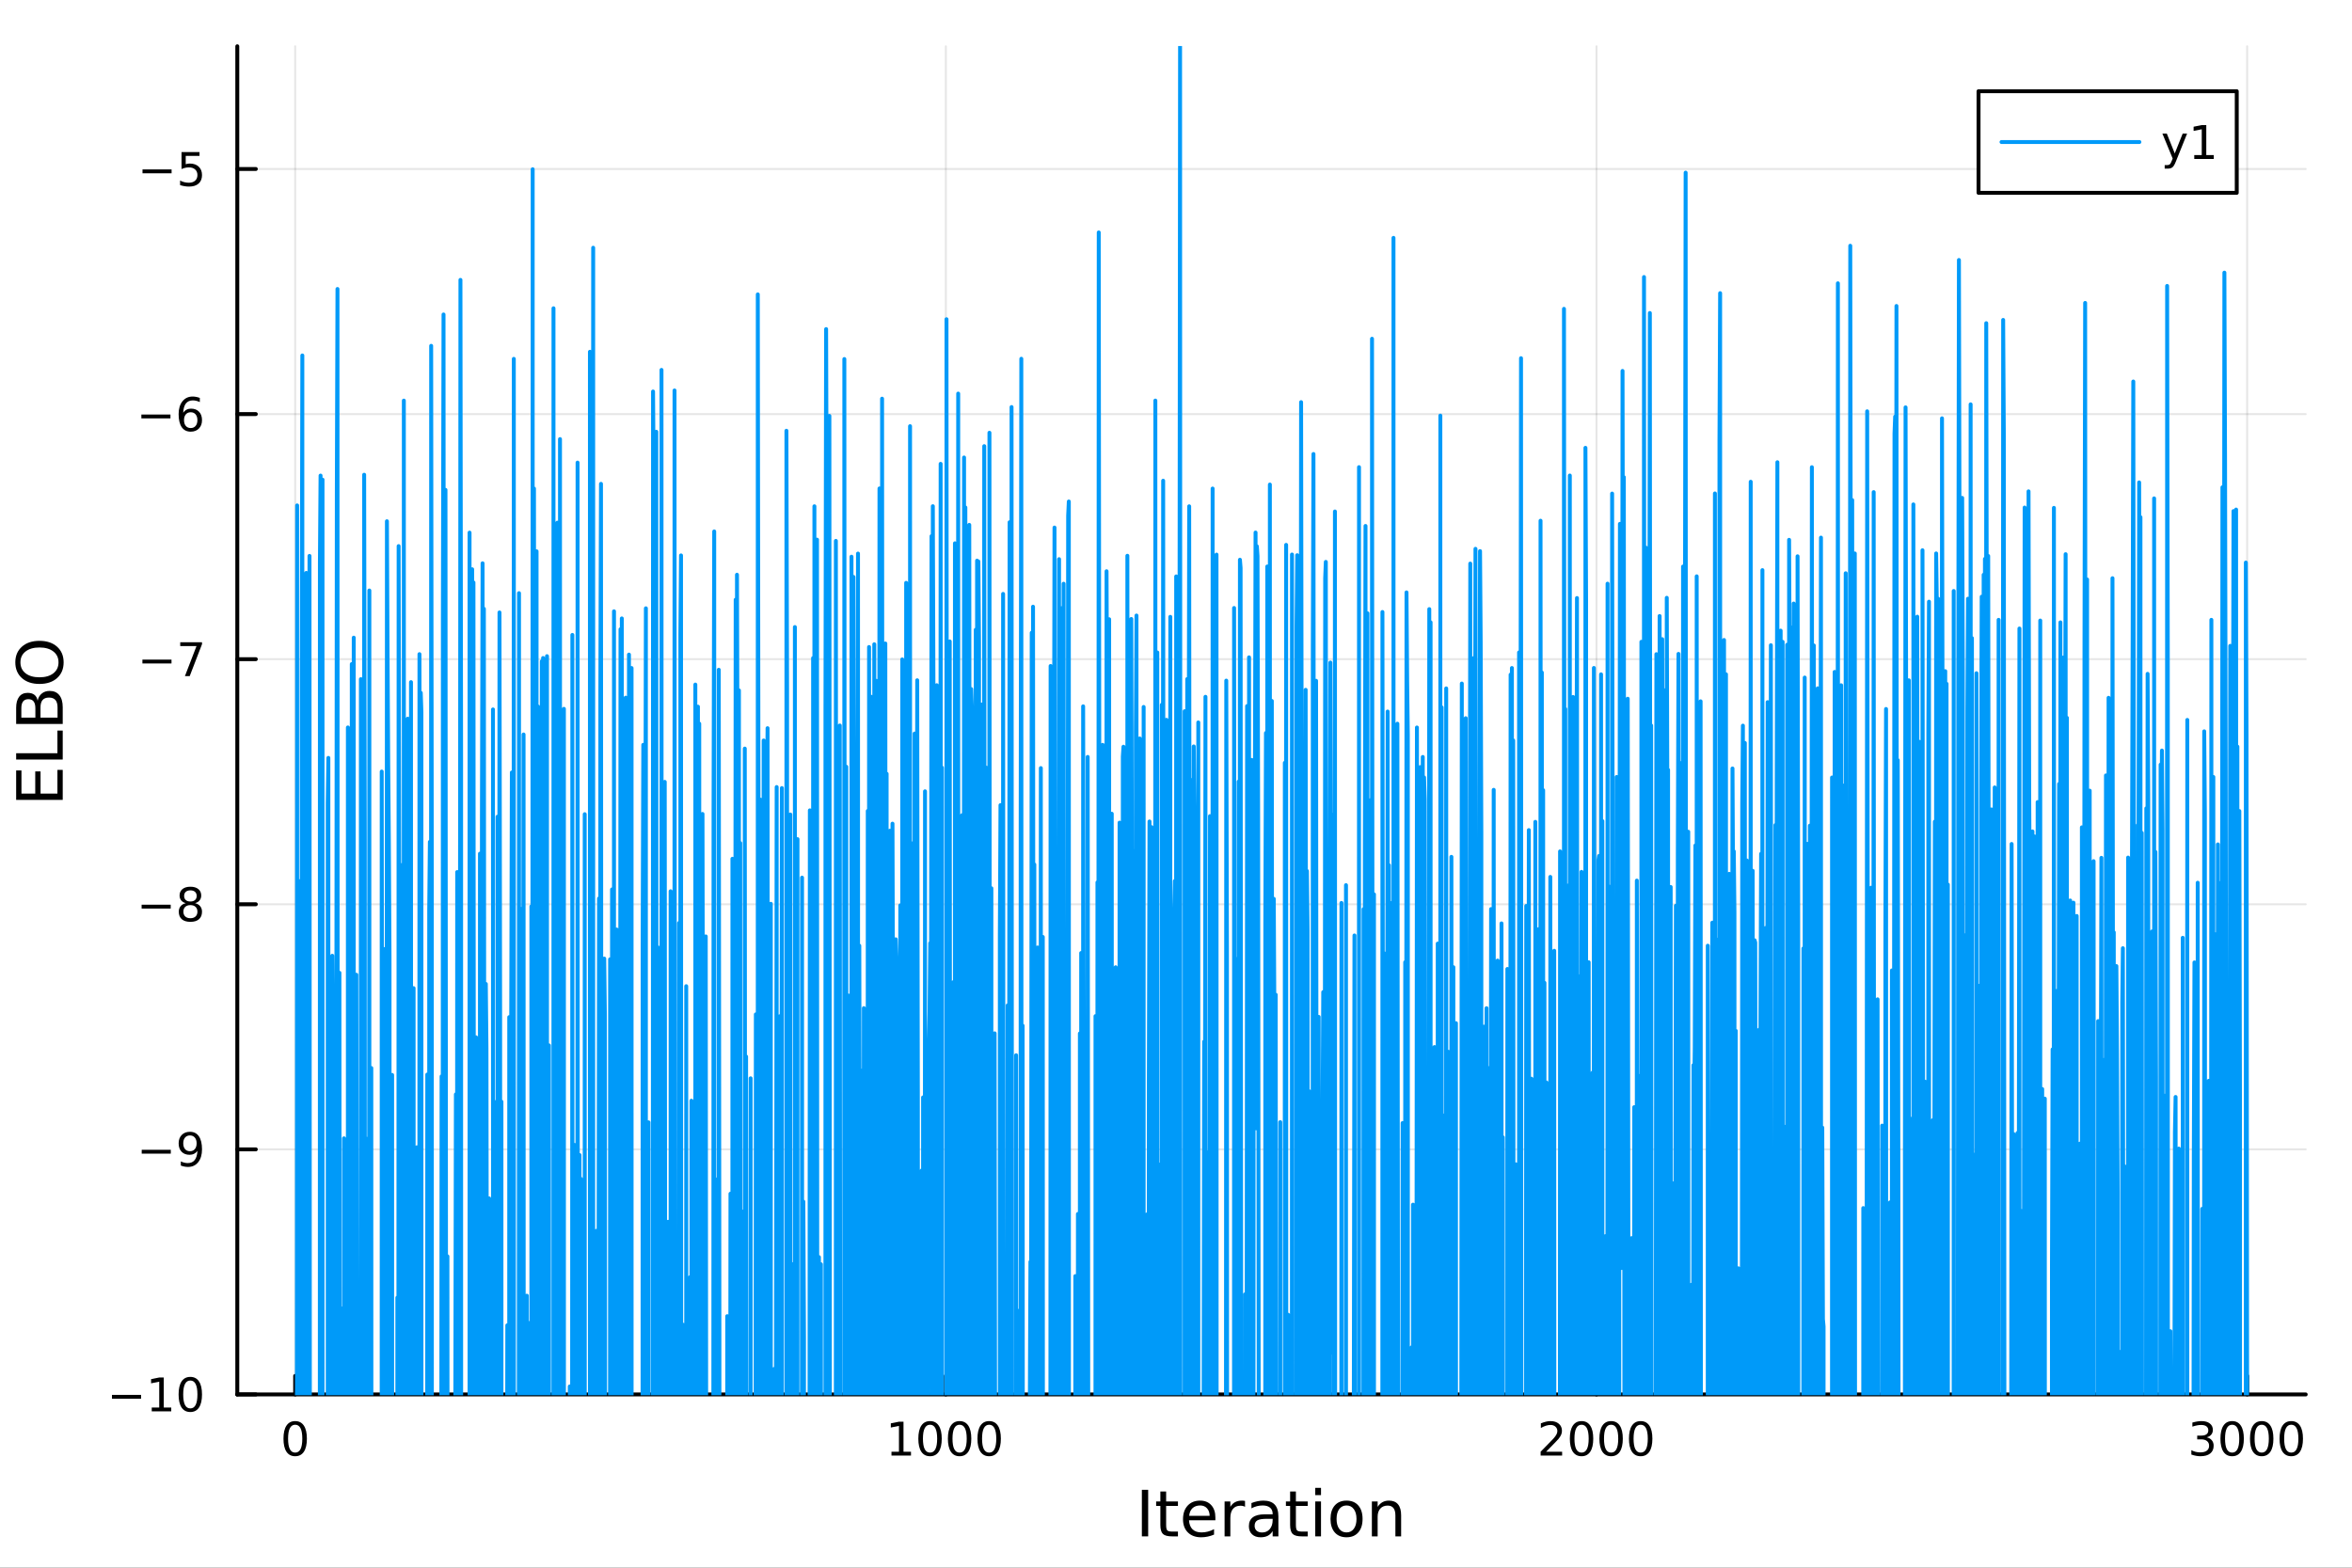 <?xml version="1.0" encoding="utf-8"?>
<svg xmlns="http://www.w3.org/2000/svg" xmlns:xlink="http://www.w3.org/1999/xlink" width="600" height="400" viewBox="0 0 2400 1600">
<rect x="0" y="0" width="2400" height="1600" fill="#333333" stroke="none"/>
<defs>
  <clipPath id="clip410">
    <rect x="0" y="0" width="2400" height="1600"/>
  </clipPath>
</defs>
<path clip-path="url(#clip410)" d="M0 1600 L2400 1600 L2400 0 L0 0  Z" fill="#ffffff" fill-rule="evenodd" fill-opacity="1"/>
<defs>
  <clipPath id="clip411">
    <rect x="480" y="0" width="1681" height="1600"/>
  </clipPath>
</defs>
<path clip-path="url(#clip410)" d="M242.135 1423.18 L2352.76 1423.18 L2352.76 47.244 L242.135 47.244  Z" fill="#ffffff" fill-rule="evenodd" fill-opacity="1"/>
<defs>
  <clipPath id="clip412">
    <rect x="242" y="47" width="2112" height="1377"/>
  </clipPath>
</defs>
<polyline clip-path="url(#clip412)" style="stroke:#000000; stroke-linecap:round; stroke-linejoin:round; stroke-width:2; stroke-opacity:0.1; fill:none" points="301.205,1423.18 301.205,47.244 "/>
<polyline clip-path="url(#clip412)" style="stroke:#000000; stroke-linecap:round; stroke-linejoin:round; stroke-width:2; stroke-opacity:0.1; fill:none" points="965.144,1423.18 965.144,47.244 "/>
<polyline clip-path="url(#clip412)" style="stroke:#000000; stroke-linecap:round; stroke-linejoin:round; stroke-width:2; stroke-opacity:0.1; fill:none" points="1629.08,1423.18 1629.08,47.244 "/>
<polyline clip-path="url(#clip412)" style="stroke:#000000; stroke-linecap:round; stroke-linejoin:round; stroke-width:2; stroke-opacity:0.1; fill:none" points="2293.02,1423.18 2293.02,47.244 "/>
<polyline clip-path="url(#clip412)" style="stroke:#000000; stroke-linecap:round; stroke-linejoin:round; stroke-width:2; stroke-opacity:0.1; fill:none" points="242.135,1423.18 2352.76,1423.18 "/>
<polyline clip-path="url(#clip412)" style="stroke:#000000; stroke-linecap:round; stroke-linejoin:round; stroke-width:2; stroke-opacity:0.1; fill:none" points="242.135,1173.04 2352.76,1173.04 "/>
<polyline clip-path="url(#clip412)" style="stroke:#000000; stroke-linecap:round; stroke-linejoin:round; stroke-width:2; stroke-opacity:0.1; fill:none" points="242.135,922.899 2352.76,922.899 "/>
<polyline clip-path="url(#clip412)" style="stroke:#000000; stroke-linecap:round; stroke-linejoin:round; stroke-width:2; stroke-opacity:0.1; fill:none" points="242.135,672.759 2352.76,672.759 "/>
<polyline clip-path="url(#clip412)" style="stroke:#000000; stroke-linecap:round; stroke-linejoin:round; stroke-width:2; stroke-opacity:0.1; fill:none" points="242.135,422.618 2352.76,422.618 "/>
<polyline clip-path="url(#clip412)" style="stroke:#000000; stroke-linecap:round; stroke-linejoin:round; stroke-width:2; stroke-opacity:0.1; fill:none" points="242.135,172.478 2352.76,172.478 "/>
<polyline clip-path="url(#clip410)" style="stroke:#000000; stroke-linecap:round; stroke-linejoin:round; stroke-width:4; stroke-opacity:1; fill:none" points="242.135,1423.18 2352.76,1423.18 "/>
<polyline clip-path="url(#clip410)" style="stroke:#000000; stroke-linecap:round; stroke-linejoin:round; stroke-width:4; stroke-opacity:1; fill:none" points="301.205,1423.18 301.205,1404.28 "/>
<polyline clip-path="url(#clip410)" style="stroke:#000000; stroke-linecap:round; stroke-linejoin:round; stroke-width:4; stroke-opacity:1; fill:none" points="965.144,1423.18 965.144,1404.28 "/>
<polyline clip-path="url(#clip410)" style="stroke:#000000; stroke-linecap:round; stroke-linejoin:round; stroke-width:4; stroke-opacity:1; fill:none" points="1629.08,1423.18 1629.08,1404.28 "/>
<polyline clip-path="url(#clip410)" style="stroke:#000000; stroke-linecap:round; stroke-linejoin:round; stroke-width:4; stroke-opacity:1; fill:none" points="2293.02,1423.18 2293.02,1404.28 "/>
<path clip-path="url(#clip410)" d="M301.205 1454.1 Q297.594 1454.1 295.766 1457.66 Q293.96 1461.2 293.96 1468.33 Q293.96 1475.44 295.766 1479.01 Q297.594 1482.55 301.205 1482.55 Q304.84 1482.55 306.645 1479.01 Q308.474 1475.44 308.474 1468.33 Q308.474 1461.2 306.645 1457.66 Q304.84 1454.1 301.205 1454.1 M301.205 1450.39 Q307.015 1450.39 310.071 1455 Q313.15 1459.58 313.15 1468.33 Q313.15 1477.06 310.071 1481.67 Q307.015 1486.25 301.205 1486.25 Q295.395 1486.25 292.316 1481.67 Q289.261 1477.06 289.261 1468.33 Q289.261 1459.58 292.316 1455 Q295.395 1450.39 301.205 1450.39 Z" fill="#000000" fill-rule="nonzero" fill-opacity="1" /><path clip-path="url(#clip410)" d="M909.67 1481.64 L917.309 1481.64 L917.309 1455.28 L908.998 1456.95 L908.998 1452.69 L917.262 1451.02 L921.938 1451.02 L921.938 1481.64 L929.577 1481.64 L929.577 1485.58 L909.67 1485.58 L909.67 1481.64 Z" fill="#000000" fill-rule="nonzero" fill-opacity="1" /><path clip-path="url(#clip410)" d="M949.021 1454.1 Q945.41 1454.1 943.582 1457.66 Q941.776 1461.2 941.776 1468.33 Q941.776 1475.44 943.582 1479.01 Q945.41 1482.55 949.021 1482.55 Q952.656 1482.55 954.461 1479.01 Q956.29 1475.44 956.29 1468.33 Q956.29 1461.2 954.461 1457.66 Q952.656 1454.1 949.021 1454.1 M949.021 1450.39 Q954.832 1450.39 957.887 1455 Q960.966 1459.58 960.966 1468.33 Q960.966 1477.06 957.887 1481.67 Q954.832 1486.25 949.021 1486.25 Q943.211 1486.25 940.133 1481.67 Q937.077 1477.06 937.077 1468.33 Q937.077 1459.58 940.133 1455 Q943.211 1450.39 949.021 1450.39 Z" fill="#000000" fill-rule="nonzero" fill-opacity="1" /><path clip-path="url(#clip410)" d="M979.183 1454.1 Q975.572 1454.1 973.743 1457.66 Q971.938 1461.2 971.938 1468.33 Q971.938 1475.44 973.743 1479.01 Q975.572 1482.55 979.183 1482.55 Q982.817 1482.55 984.623 1479.01 Q986.452 1475.44 986.452 1468.33 Q986.452 1461.2 984.623 1457.66 Q982.817 1454.1 979.183 1454.1 M979.183 1450.39 Q984.993 1450.39 988.049 1455 Q991.128 1459.58 991.128 1468.33 Q991.128 1477.06 988.049 1481.67 Q984.993 1486.25 979.183 1486.25 Q973.373 1486.25 970.294 1481.67 Q967.239 1477.06 967.239 1468.33 Q967.239 1459.58 970.294 1455 Q973.373 1450.39 979.183 1450.39 Z" fill="#000000" fill-rule="nonzero" fill-opacity="1" /><path clip-path="url(#clip410)" d="M1009.35 1454.1 Q1005.73 1454.1 1003.91 1457.66 Q1002.1 1461.2 1002.1 1468.33 Q1002.1 1475.44 1003.91 1479.01 Q1005.73 1482.55 1009.35 1482.55 Q1012.98 1482.55 1014.78 1479.01 Q1016.61 1475.44 1016.61 1468.33 Q1016.61 1461.2 1014.78 1457.66 Q1012.98 1454.1 1009.35 1454.1 M1009.35 1450.39 Q1015.16 1450.39 1018.21 1455 Q1021.29 1459.58 1021.29 1468.33 Q1021.29 1477.06 1018.21 1481.67 Q1015.16 1486.25 1009.35 1486.25 Q1003.53 1486.25 1000.46 1481.67 Q997.401 1477.06 997.401 1468.33 Q997.401 1459.58 1000.46 1455 Q1003.53 1450.39 1009.35 1450.39 Z" fill="#000000" fill-rule="nonzero" fill-opacity="1" /><path clip-path="url(#clip410)" d="M1577.69 1481.64 L1594.01 1481.64 L1594.01 1485.58 L1572.07 1485.58 L1572.07 1481.64 Q1574.73 1478.89 1579.31 1474.26 Q1583.92 1469.61 1585.1 1468.27 Q1587.35 1465.74 1588.23 1464.01 Q1589.13 1462.25 1589.13 1460.56 Q1589.13 1457.8 1587.18 1456.07 Q1585.26 1454.33 1582.16 1454.33 Q1579.96 1454.33 1577.51 1455.09 Q1575.08 1455.86 1572.3 1457.41 L1572.3 1452.69 Q1575.12 1451.55 1577.58 1450.97 Q1580.03 1450.39 1582.07 1450.39 Q1587.44 1450.39 1590.63 1453.08 Q1593.83 1455.77 1593.83 1460.26 Q1593.83 1462.39 1593.02 1464.31 Q1592.23 1466.2 1590.12 1468.8 Q1589.55 1469.47 1586.44 1472.69 Q1583.34 1475.88 1577.69 1481.64 Z" fill="#000000" fill-rule="nonzero" fill-opacity="1" /><path clip-path="url(#clip410)" d="M1613.83 1454.1 Q1610.22 1454.1 1608.39 1457.66 Q1606.58 1461.2 1606.58 1468.33 Q1606.58 1475.44 1608.39 1479.01 Q1610.22 1482.55 1613.83 1482.55 Q1617.46 1482.55 1619.27 1479.01 Q1621.1 1475.44 1621.1 1468.33 Q1621.1 1461.2 1619.27 1457.66 Q1617.46 1454.1 1613.83 1454.1 M1613.83 1450.39 Q1619.64 1450.39 1622.69 1455 Q1625.77 1459.58 1625.77 1468.33 Q1625.77 1477.06 1622.69 1481.67 Q1619.64 1486.25 1613.83 1486.25 Q1608.02 1486.25 1604.94 1481.67 Q1601.88 1477.06 1601.88 1468.33 Q1601.88 1459.58 1604.94 1455 Q1608.02 1450.39 1613.83 1450.39 Z" fill="#000000" fill-rule="nonzero" fill-opacity="1" /><path clip-path="url(#clip410)" d="M1643.99 1454.1 Q1640.38 1454.1 1638.55 1457.66 Q1636.74 1461.2 1636.74 1468.33 Q1636.74 1475.44 1638.55 1479.01 Q1640.38 1482.55 1643.99 1482.55 Q1647.62 1482.55 1649.43 1479.01 Q1651.26 1475.44 1651.26 1468.33 Q1651.26 1461.2 1649.43 1457.66 Q1647.62 1454.1 1643.99 1454.1 M1643.99 1450.39 Q1649.8 1450.39 1652.86 1455 Q1655.93 1459.58 1655.93 1468.33 Q1655.93 1477.06 1652.86 1481.67 Q1649.8 1486.25 1643.99 1486.25 Q1638.18 1486.25 1635.1 1481.67 Q1632.05 1477.06 1632.05 1468.33 Q1632.05 1459.58 1635.1 1455 Q1638.18 1450.39 1643.99 1450.39 Z" fill="#000000" fill-rule="nonzero" fill-opacity="1" /><path clip-path="url(#clip410)" d="M1674.15 1454.1 Q1670.54 1454.1 1668.71 1457.66 Q1666.91 1461.2 1666.91 1468.33 Q1666.91 1475.44 1668.71 1479.01 Q1670.54 1482.55 1674.15 1482.55 Q1677.79 1482.55 1679.59 1479.01 Q1681.42 1475.44 1681.42 1468.33 Q1681.42 1461.2 1679.59 1457.66 Q1677.79 1454.1 1674.15 1454.1 M1674.15 1450.39 Q1679.96 1450.39 1683.02 1455 Q1686.1 1459.58 1686.1 1468.33 Q1686.1 1477.06 1683.02 1481.67 Q1679.96 1486.25 1674.15 1486.25 Q1668.34 1486.25 1665.26 1481.67 Q1662.21 1477.06 1662.21 1468.33 Q1662.21 1459.58 1665.26 1455 Q1668.34 1450.39 1674.15 1450.39 Z" fill="#000000" fill-rule="nonzero" fill-opacity="1" /><path clip-path="url(#clip410)" d="M2251.7 1466.95 Q2255.06 1467.66 2256.93 1469.93 Q2258.83 1472.2 2258.83 1475.53 Q2258.83 1480.65 2255.31 1483.45 Q2251.79 1486.25 2245.31 1486.25 Q2243.14 1486.25 2240.82 1485.81 Q2238.53 1485.39 2236.08 1484.54 L2236.08 1480.02 Q2238.02 1481.16 2240.34 1481.74 Q2242.65 1482.32 2245.17 1482.32 Q2249.57 1482.32 2251.86 1480.58 Q2254.18 1478.84 2254.18 1475.53 Q2254.18 1472.48 2252.03 1470.77 Q2249.9 1469.03 2246.08 1469.03 L2242.05 1469.03 L2242.05 1465.19 L2246.26 1465.19 Q2249.71 1465.19 2251.54 1463.82 Q2253.37 1462.43 2253.37 1459.84 Q2253.37 1457.18 2251.47 1455.77 Q2249.6 1454.33 2246.08 1454.33 Q2244.16 1454.33 2241.96 1454.75 Q2239.76 1455.16 2237.12 1456.04 L2237.12 1451.88 Q2239.78 1451.14 2242.1 1450.77 Q2244.43 1450.39 2246.49 1450.39 Q2251.82 1450.39 2254.92 1452.83 Q2258.02 1455.23 2258.02 1459.35 Q2258.02 1462.22 2256.38 1464.21 Q2254.73 1466.18 2251.7 1466.95 Z" fill="#000000" fill-rule="nonzero" fill-opacity="1" /><path clip-path="url(#clip410)" d="M2277.7 1454.1 Q2274.09 1454.1 2272.26 1457.66 Q2270.45 1461.2 2270.45 1468.33 Q2270.45 1475.44 2272.26 1479.01 Q2274.09 1482.55 2277.7 1482.55 Q2281.33 1482.55 2283.14 1479.01 Q2284.97 1475.44 2284.97 1468.33 Q2284.97 1461.2 2283.14 1457.66 Q2281.33 1454.1 2277.7 1454.1 M2277.7 1450.39 Q2283.51 1450.39 2286.56 1455 Q2289.64 1459.58 2289.64 1468.33 Q2289.64 1477.06 2286.56 1481.67 Q2283.51 1486.25 2277.7 1486.25 Q2271.89 1486.25 2268.81 1481.67 Q2265.75 1477.06 2265.75 1468.33 Q2265.75 1459.58 2268.81 1455 Q2271.89 1450.39 2277.7 1450.39 Z" fill="#000000" fill-rule="nonzero" fill-opacity="1" /><path clip-path="url(#clip410)" d="M2307.86 1454.1 Q2304.25 1454.1 2302.42 1457.66 Q2300.61 1461.2 2300.61 1468.33 Q2300.61 1475.44 2302.42 1479.01 Q2304.25 1482.55 2307.86 1482.55 Q2311.49 1482.55 2313.3 1479.01 Q2315.13 1475.44 2315.13 1468.33 Q2315.13 1461.2 2313.3 1457.66 Q2311.49 1454.1 2307.86 1454.1 M2307.86 1450.39 Q2313.67 1450.39 2316.72 1455 Q2319.8 1459.58 2319.8 1468.33 Q2319.8 1477.06 2316.72 1481.67 Q2313.67 1486.25 2307.86 1486.25 Q2302.05 1486.25 2298.97 1481.67 Q2295.91 1477.06 2295.91 1468.33 Q2295.91 1459.58 2298.97 1455 Q2302.05 1450.39 2307.86 1450.39 Z" fill="#000000" fill-rule="nonzero" fill-opacity="1" /><path clip-path="url(#clip410)" d="M2338.02 1454.1 Q2334.41 1454.1 2332.58 1457.66 Q2330.78 1461.2 2330.78 1468.33 Q2330.78 1475.44 2332.58 1479.01 Q2334.41 1482.55 2338.02 1482.55 Q2341.66 1482.55 2343.46 1479.01 Q2345.29 1475.44 2345.29 1468.33 Q2345.29 1461.2 2343.46 1457.66 Q2341.66 1454.1 2338.02 1454.1 M2338.02 1450.39 Q2343.83 1450.39 2346.89 1455 Q2349.97 1459.58 2349.97 1468.33 Q2349.97 1477.06 2346.89 1481.67 Q2343.83 1486.25 2338.02 1486.25 Q2332.21 1486.25 2329.13 1481.67 Q2326.08 1477.06 2326.08 1468.33 Q2326.08 1459.58 2329.13 1455 Q2332.21 1450.39 2338.02 1450.39 Z" fill="#000000" fill-rule="nonzero" fill-opacity="1" /><path clip-path="url(#clip410)" d="M1165.17 1520.52 L1171.6 1520.52 L1171.6 1568.04 L1165.17 1568.04 L1165.17 1520.52 Z" fill="#000000" fill-rule="nonzero" fill-opacity="1" /><path clip-path="url(#clip410)" d="M1189.93 1522.27 L1189.93 1532.4 L1201.99 1532.4 L1201.99 1536.95 L1189.93 1536.95 L1189.93 1556.3 Q1189.93 1560.66 1191.11 1561.9 Q1192.32 1563.14 1195.98 1563.14 L1201.99 1563.14 L1201.99 1568.04 L1195.98 1568.04 Q1189.2 1568.04 1186.62 1565.53 Q1184.04 1562.98 1184.04 1556.3 L1184.04 1536.95 L1179.74 1536.95 L1179.74 1532.4 L1184.04 1532.4 L1184.04 1522.27 L1189.93 1522.27 Z" fill="#000000" fill-rule="nonzero" fill-opacity="1" /><path clip-path="url(#clip410)" d="M1240.19 1548.76 L1240.19 1551.62 L1213.26 1551.62 Q1213.64 1557.67 1216.89 1560.85 Q1220.17 1564 1225.99 1564 Q1229.36 1564 1232.52 1563.17 Q1235.7 1562.35 1238.82 1560.69 L1238.82 1566.23 Q1235.67 1567.57 1232.36 1568.27 Q1229.05 1568.97 1225.64 1568.97 Q1217.11 1568.97 1212.11 1564 Q1207.15 1559.04 1207.15 1550.57 Q1207.15 1541.82 1211.86 1536.69 Q1216.6 1531.54 1224.62 1531.54 Q1231.81 1531.54 1235.98 1536.18 Q1240.19 1540.8 1240.19 1548.76 M1234.33 1547.04 Q1234.27 1542.23 1231.62 1539.37 Q1229.01 1536.5 1224.69 1536.5 Q1219.78 1536.5 1216.82 1539.27 Q1213.9 1542.04 1213.45 1547.07 L1234.33 1547.04 Z" fill="#000000" fill-rule="nonzero" fill-opacity="1" /><path clip-path="url(#clip410)" d="M1270.45 1537.87 Q1269.47 1537.3 1268.29 1537.04 Q1267.14 1536.76 1265.74 1536.76 Q1260.78 1536.76 1258.11 1540 Q1255.46 1543.22 1255.46 1549.27 L1255.46 1568.04 L1249.58 1568.04 L1249.58 1532.4 L1255.46 1532.4 L1255.46 1537.93 Q1257.31 1534.69 1260.27 1533.13 Q1263.23 1531.54 1267.46 1531.54 Q1268.07 1531.54 1268.8 1531.63 Q1269.53 1531.7 1270.42 1531.85 L1270.45 1537.87 Z" fill="#000000" fill-rule="nonzero" fill-opacity="1" /><path clip-path="url(#clip410)" d="M1292.8 1550.12 Q1285.7 1550.12 1282.96 1551.75 Q1280.23 1553.37 1280.23 1557.29 Q1280.23 1560.4 1282.26 1562.25 Q1284.33 1564.07 1287.86 1564.07 Q1292.73 1564.07 1295.66 1560.63 Q1298.62 1557.16 1298.62 1551.43 L1298.62 1550.12 L1292.8 1550.12 M1304.48 1547.71 L1304.48 1568.04 L1298.62 1568.04 L1298.62 1562.63 Q1296.62 1565.88 1293.63 1567.44 Q1290.63 1568.97 1286.31 1568.97 Q1280.83 1568.97 1277.58 1565.91 Q1274.37 1562.82 1274.37 1557.67 Q1274.37 1551.65 1278.38 1548.6 Q1282.42 1545.54 1290.41 1545.54 L1298.62 1545.54 L1298.62 1544.97 Q1298.62 1540.93 1295.95 1538.73 Q1293.31 1536.5 1288.5 1536.5 Q1285.45 1536.5 1282.55 1537.23 Q1279.65 1537.97 1276.98 1539.43 L1276.98 1534.02 Q1280.19 1532.78 1283.22 1532.17 Q1286.24 1531.54 1289.11 1531.54 Q1296.84 1531.54 1300.66 1535.55 Q1304.48 1539.56 1304.48 1547.71 Z" fill="#000000" fill-rule="nonzero" fill-opacity="1" /><path clip-path="url(#clip410)" d="M1322.34 1522.27 L1322.34 1532.4 L1334.4 1532.4 L1334.4 1536.95 L1322.34 1536.95 L1322.34 1556.3 Q1322.34 1560.66 1323.51 1561.9 Q1324.72 1563.14 1328.38 1563.14 L1334.4 1563.14 L1334.4 1568.04 L1328.38 1568.04 Q1321.6 1568.04 1319.03 1565.53 Q1316.45 1562.98 1316.45 1556.3 L1316.45 1536.95 L1312.15 1536.95 L1312.15 1532.4 L1316.45 1532.4 L1316.45 1522.27 L1322.34 1522.27 Z" fill="#000000" fill-rule="nonzero" fill-opacity="1" /><path clip-path="url(#clip410)" d="M1342.1 1532.4 L1347.96 1532.4 L1347.96 1568.04 L1342.1 1568.04 L1342.1 1532.4 M1342.1 1518.52 L1347.96 1518.52 L1347.96 1525.93 L1342.1 1525.93 L1342.1 1518.52 Z" fill="#000000" fill-rule="nonzero" fill-opacity="1" /><path clip-path="url(#clip410)" d="M1374.02 1536.5 Q1369.31 1536.5 1366.58 1540.19 Q1363.84 1543.85 1363.84 1550.25 Q1363.84 1556.65 1366.55 1560.34 Q1369.28 1564 1374.02 1564 Q1378.7 1564 1381.44 1560.31 Q1384.18 1556.62 1384.18 1550.25 Q1384.18 1543.92 1381.44 1540.23 Q1378.7 1536.5 1374.02 1536.5 M1374.02 1531.54 Q1381.66 1531.54 1386.02 1536.5 Q1390.38 1541.47 1390.38 1550.25 Q1390.38 1559 1386.02 1564 Q1381.66 1568.97 1374.02 1568.97 Q1366.35 1568.97 1361.99 1564 Q1357.66 1559 1357.66 1550.25 Q1357.66 1541.47 1361.99 1536.5 Q1366.35 1531.54 1374.02 1531.54 Z" fill="#000000" fill-rule="nonzero" fill-opacity="1" /><path clip-path="url(#clip410)" d="M1429.72 1546.53 L1429.72 1568.04 L1423.87 1568.04 L1423.87 1546.72 Q1423.87 1541.66 1421.89 1539.14 Q1419.92 1536.63 1415.97 1536.63 Q1411.23 1536.63 1408.5 1539.65 Q1405.76 1542.68 1405.76 1547.9 L1405.76 1568.04 L1399.87 1568.04 L1399.87 1532.4 L1405.76 1532.4 L1405.76 1537.93 Q1407.86 1534.72 1410.69 1533.13 Q1413.56 1531.54 1417.28 1531.54 Q1423.42 1531.54 1426.57 1535.36 Q1429.72 1539.14 1429.72 1546.53 Z" fill="#000000" fill-rule="nonzero" fill-opacity="1" /><polyline clip-path="url(#clip410)" style="stroke:#000000; stroke-linecap:round; stroke-linejoin:round; stroke-width:4; stroke-opacity:1; fill:none" points="242.135,1423.18 242.135,47.244 "/>
<polyline clip-path="url(#clip410)" style="stroke:#000000; stroke-linecap:round; stroke-linejoin:round; stroke-width:4; stroke-opacity:1; fill:none" points="242.135,1423.18 261.032,1423.18 "/>
<polyline clip-path="url(#clip410)" style="stroke:#000000; stroke-linecap:round; stroke-linejoin:round; stroke-width:4; stroke-opacity:1; fill:none" points="242.135,1173.04 261.032,1173.04 "/>
<polyline clip-path="url(#clip410)" style="stroke:#000000; stroke-linecap:round; stroke-linejoin:round; stroke-width:4; stroke-opacity:1; fill:none" points="242.135,922.899 261.032,922.899 "/>
<polyline clip-path="url(#clip410)" style="stroke:#000000; stroke-linecap:round; stroke-linejoin:round; stroke-width:4; stroke-opacity:1; fill:none" points="242.135,672.759 261.032,672.759 "/>
<polyline clip-path="url(#clip410)" style="stroke:#000000; stroke-linecap:round; stroke-linejoin:round; stroke-width:4; stroke-opacity:1; fill:none" points="242.135,422.618 261.032,422.618 "/>
<polyline clip-path="url(#clip410)" style="stroke:#000000; stroke-linecap:round; stroke-linejoin:round; stroke-width:4; stroke-opacity:1; fill:none" points="242.135,172.478 261.032,172.478 "/>
<path clip-path="url(#clip410)" d="M114.26 1423.63 L143.936 1423.63 L143.936 1427.57 L114.26 1427.57 L114.26 1423.63 Z" fill="#000000" fill-rule="nonzero" fill-opacity="1" /><path clip-path="url(#clip410)" d="M154.839 1436.52 L162.477 1436.52 L162.477 1410.16 L154.167 1411.83 L154.167 1407.57 L162.431 1405.9 L167.107 1405.9 L167.107 1436.52 L174.746 1436.52 L174.746 1440.46 L154.839 1440.46 L154.839 1436.52 Z" fill="#000000" fill-rule="nonzero" fill-opacity="1" /><path clip-path="url(#clip410)" d="M194.19 1408.98 Q190.579 1408.98 188.75 1412.54 Q186.945 1416.08 186.945 1423.21 Q186.945 1430.32 188.75 1433.89 Q190.579 1437.43 194.19 1437.43 Q197.825 1437.43 199.63 1433.89 Q201.459 1430.32 201.459 1423.21 Q201.459 1416.08 199.63 1412.54 Q197.825 1408.98 194.19 1408.98 M194.19 1405.27 Q200 1405.27 203.056 1409.88 Q206.135 1414.46 206.135 1423.21 Q206.135 1431.94 203.056 1436.55 Q200 1441.13 194.19 1441.13 Q188.38 1441.13 185.301 1436.55 Q182.246 1431.94 182.246 1423.21 Q182.246 1414.46 185.301 1409.88 Q188.38 1405.27 194.19 1405.27 Z" fill="#000000" fill-rule="nonzero" fill-opacity="1" /><path clip-path="url(#clip410)" d="M144.607 1173.49 L174.283 1173.49 L174.283 1177.43 L144.607 1177.43 L144.607 1173.49 Z" fill="#000000" fill-rule="nonzero" fill-opacity="1" /><path clip-path="url(#clip410)" d="M184.514 1189.6 L184.514 1185.34 Q186.274 1186.18 188.079 1186.62 Q189.885 1187.06 191.621 1187.06 Q196.25 1187.06 198.681 1183.95 Q201.135 1180.83 201.482 1174.49 Q200.139 1176.48 198.079 1177.54 Q196.019 1178.61 193.519 1178.61 Q188.334 1178.61 185.301 1175.48 Q182.292 1172.33 182.292 1166.89 Q182.292 1161.57 185.44 1158.35 Q188.588 1155.13 193.82 1155.13 Q199.815 1155.13 202.963 1159.74 Q206.135 1164.32 206.135 1173.07 Q206.135 1181.25 202.246 1186.13 Q198.38 1190.99 191.829 1190.99 Q190.07 1190.99 188.264 1190.64 Q186.459 1190.3 184.514 1189.6 M193.82 1174.95 Q196.968 1174.95 198.797 1172.8 Q200.649 1170.64 200.649 1166.89 Q200.649 1163.17 198.797 1161.01 Q196.968 1158.84 193.82 1158.84 Q190.672 1158.84 188.82 1161.01 Q186.991 1163.17 186.991 1166.89 Q186.991 1170.64 188.82 1172.8 Q190.672 1174.95 193.82 1174.95 Z" fill="#000000" fill-rule="nonzero" fill-opacity="1" /><path clip-path="url(#clip410)" d="M144.515 923.35 L174.19 923.35 L174.19 927.286 L144.515 927.286 L144.515 923.35 Z" fill="#000000" fill-rule="nonzero" fill-opacity="1" /><path clip-path="url(#clip410)" d="M194.283 923.767 Q190.95 923.767 189.028 925.549 Q187.13 927.332 187.13 930.457 Q187.13 933.582 189.028 935.364 Q190.95 937.147 194.283 937.147 Q197.616 937.147 199.537 935.364 Q201.459 933.559 201.459 930.457 Q201.459 927.332 199.537 925.549 Q197.639 923.767 194.283 923.767 M189.607 921.776 Q186.598 921.036 184.908 918.975 Q183.241 916.915 183.241 913.952 Q183.241 909.809 186.181 907.401 Q189.144 904.994 194.283 904.994 Q199.445 904.994 202.385 907.401 Q205.324 909.809 205.324 913.952 Q205.324 916.915 203.635 918.975 Q201.968 921.036 198.982 921.776 Q202.362 922.563 204.237 924.855 Q206.135 927.147 206.135 930.457 Q206.135 935.48 203.056 938.165 Q200 940.85 194.283 940.85 Q188.565 940.85 185.487 938.165 Q182.431 935.48 182.431 930.457 Q182.431 927.147 184.329 924.855 Q186.227 922.563 189.607 921.776 M187.894 914.392 Q187.894 917.077 189.561 918.582 Q191.25 920.087 194.283 920.087 Q197.292 920.087 198.982 918.582 Q200.695 917.077 200.695 914.392 Q200.695 911.707 198.982 910.202 Q197.292 908.698 194.283 908.698 Q191.25 908.698 189.561 910.202 Q187.894 911.707 187.894 914.392 Z" fill="#000000" fill-rule="nonzero" fill-opacity="1" /><path clip-path="url(#clip410)" d="M145.325 673.21 L175.001 673.21 L175.001 677.145 L145.325 677.145 L145.325 673.21 Z" fill="#000000" fill-rule="nonzero" fill-opacity="1" /><path clip-path="url(#clip410)" d="M183.913 655.479 L206.135 655.479 L206.135 657.469 L193.588 690.039 L188.704 690.039 L200.51 659.414 L183.913 659.414 L183.913 655.479 Z" fill="#000000" fill-rule="nonzero" fill-opacity="1" /><path clip-path="url(#clip410)" d="M144.26 423.07 L173.936 423.07 L173.936 427.005 L144.26 427.005 L144.26 423.07 Z" fill="#000000" fill-rule="nonzero" fill-opacity="1" /><path clip-path="url(#clip410)" d="M194.607 420.755 Q191.459 420.755 189.607 422.908 Q187.778 425.06 187.778 428.81 Q187.778 432.537 189.607 434.713 Q191.459 436.866 194.607 436.866 Q197.755 436.866 199.584 434.713 Q201.436 432.537 201.436 428.81 Q201.436 425.06 199.584 422.908 Q197.755 420.755 194.607 420.755 M203.889 406.102 L203.889 410.361 Q202.13 409.528 200.325 409.088 Q198.542 408.648 196.783 408.648 Q192.153 408.648 189.7 411.773 Q187.269 414.898 186.922 421.218 Q188.288 419.204 190.348 418.139 Q192.408 417.051 194.885 417.051 Q200.093 417.051 203.102 420.222 Q206.135 423.37 206.135 428.81 Q206.135 434.134 202.987 437.352 Q199.838 440.569 194.607 440.569 Q188.612 440.569 185.44 435.986 Q182.269 431.38 182.269 422.653 Q182.269 414.458 186.158 409.597 Q190.047 404.713 196.598 404.713 Q198.357 404.713 200.139 405.06 Q201.945 405.408 203.889 406.102 Z" fill="#000000" fill-rule="nonzero" fill-opacity="1" /><path clip-path="url(#clip410)" d="M145.417 172.929 L175.093 172.929 L175.093 176.864 L145.417 176.864 L145.417 172.929 Z" fill="#000000" fill-rule="nonzero" fill-opacity="1" /><path clip-path="url(#clip410)" d="M185.232 155.198 L203.588 155.198 L203.588 159.133 L189.514 159.133 L189.514 167.605 Q190.533 167.258 191.551 167.096 Q192.57 166.911 193.588 166.911 Q199.375 166.911 202.755 170.082 Q206.135 173.253 206.135 178.67 Q206.135 184.249 202.662 187.35 Q199.19 190.429 192.871 190.429 Q190.695 190.429 188.426 190.059 Q186.181 189.688 183.774 188.948 L183.774 184.249 Q185.857 185.383 188.079 185.938 Q190.301 186.494 192.778 186.494 Q196.783 186.494 199.121 184.387 Q201.459 182.281 201.459 178.67 Q201.459 175.059 199.121 172.952 Q196.783 170.846 192.778 170.846 Q190.903 170.846 189.028 171.262 Q187.176 171.679 185.232 172.559 L185.232 155.198 Z" fill="#000000" fill-rule="nonzero" fill-opacity="1" /><path clip-path="url(#clip410)" d="M16.484 816.375 L16.484 786.329 L21.895 786.329 L21.895 809.945 L35.963 809.945 L35.963 787.315 L41.374 787.315 L41.374 809.945 L58.593 809.945 L58.593 785.756 L64.004 785.756 L64.004 816.375 L16.484 816.375 Z" fill="#000000" fill-rule="nonzero" fill-opacity="1" /><path clip-path="url(#clip410)" d="M16.484 775.189 L16.484 768.759 L58.593 768.759 L58.593 745.62 L64.004 745.62 L64.004 775.189 L16.484 775.189 Z" fill="#000000" fill-rule="nonzero" fill-opacity="1" /><path clip-path="url(#clip410)" d="M41.31 732.443 L58.721 732.443 L58.721 722.13 Q58.721 716.942 56.588 714.46 Q54.424 711.945 50 711.945 Q45.544 711.945 43.443 714.46 Q41.31 716.942 41.31 722.13 L41.31 732.443 M21.768 732.443 L36.09 732.443 L36.09 722.926 Q36.09 718.216 34.34 715.924 Q32.558 713.6 28.929 713.6 Q25.332 713.6 23.55 715.924 Q21.768 718.216 21.768 722.926 L21.768 732.443 M16.484 738.872 L16.484 722.449 Q16.484 715.096 19.54 711.118 Q22.595 707.139 28.229 707.139 Q32.589 707.139 35.167 709.176 Q37.746 711.213 38.382 715.16 Q39.401 710.418 42.647 707.808 Q45.862 705.166 50.7 705.166 Q57.066 705.166 60.535 709.495 Q64.004 713.823 64.004 721.812 L64.004 738.872 L16.484 738.872 Z" fill="#000000" fill-rule="nonzero" fill-opacity="1" /><path clip-path="url(#clip410)" d="M20.845 676.011 Q20.845 683.013 26.064 687.151 Q31.284 691.257 40.292 691.257 Q49.267 691.257 54.487 687.151 Q59.707 683.013 59.707 676.011 Q59.707 669.009 54.487 664.935 Q49.267 660.829 40.292 660.829 Q31.284 660.829 26.064 664.935 Q20.845 669.009 20.845 676.011 M15.625 676.011 Q15.625 666.017 22.341 660.033 Q29.025 654.049 40.292 654.049 Q51.527 654.049 58.243 660.033 Q64.927 666.017 64.927 676.011 Q64.927 686.037 58.243 692.052 Q51.559 698.036 40.292 698.036 Q29.025 698.036 22.341 692.052 Q15.625 686.037 15.625 676.011 Z" fill="#000000" fill-rule="nonzero" fill-opacity="1" /><polyline clip-path="url(#clip412)" style="stroke:#009af9; stroke-linecap:round; stroke-linejoin:round; stroke-width:4; stroke-opacity:1; fill:none" points="301.869,3311.94 302.533,2929.26 303.197,515.843 303.861,29354.2 304.525,6577.22 305.189,3996.24 305.853,899.288 306.517,1617.07 307.181,210217 307.845,688.52 308.509,362.794 309.173,115913 309.836,2438.08 310.5,1196.89 311.164,4107.3 311.828,16097.8 312.492,584.728 313.156,1604.03 313.82,4501 314.484,973.067 315.148,1664.76 315.812,567.365 316.476,2127.02 317.14,4454.63 317.804,5481.23 318.468,2199.22 319.132,5713.96 319.796,3605.46 320.46,3371.79 321.123,2876.41 321.787,22375 322.451,5368.38 323.115,460199 323.779,6282.15 324.443,1824.88 325.107,5528.3 325.771,7964.93 326.435,574.96 327.099,485.389 327.763,1690.48 328.427,3454.93 329.091,489.511 329.755,15419.8 330.419,171744 331.083,14369.8 331.746,194831 332.41,12680.9 333.074,5140.92 333.738,904987 334.402,820.19 335.066,773.516 335.73,13030.5 336.394,5917.73 337.058,1071.63 337.722,4.1943e+06 338.386,4727.26 339.05,975.461 339.714,1061.44 340.378,11013.5 341.042,18491.6 341.706,460379 342.369,4074.51 343.033,1286.56 343.697,502.466 344.361,294.943 345.025,3119.88 345.689,1026.59 346.353,992.843 347.017,2075.26 347.681,4.1943e+06 348.345,1335.34 349.009,1761.58 349.673,1684.45 350.337,8823.87 351.001,1161.8 351.665,7506.8 352.329,2112.78 352.993,5963.96 353.656,76998.6 354.32,30436.6 354.984,742.451 355.648,1510.1 356.312,9933.62 356.976,19526.1 357.64,2336.65 358.304,45432.4 358.968,677.763 359.632,2447.61 360.296,3581.81 360.96,650.803 361.624,38434.2 362.288,2226.07 362.952,8059.58 363.616,994.832 364.279,1395.89 364.943,1849.51 365.607,1923.49 366.271,2378.66 366.935,1941.92 367.599,3827.76 368.263,693.158 368.927,3707.12 369.591,14887 370.255,6202.1 370.919,4681.83 371.583,484.516 372.247,857.391 372.911,8306.32 373.575,1162.02 374.239,23535.1 374.902,11890.7 375.566,2331.88 376.23,2419.73 376.894,602.681 377.558,144244 378.222,2644.37 378.886,1090.02 379.55,3756.19 380.214,1655.52 380.878,1433.05 381.542,1861.25 382.206,380541 382.87,2401.45 383.534,28680.3 384.198,1648.45 384.862,8859.73 385.526,2843.41 386.189,1776.77 386.853,12397 387.517,7439.31 388.181,19190.4 388.845,10188.9 389.509,787.479 390.173,1318.92 390.837,62829.2 391.501,2320.46 392.165,1987.96 392.829,968.531 393.493,2777.85 394.157,2336.63 394.821,531.985 395.485,669.014 396.149,780.141 396.812,859.692 397.476,976.962 398.14,2964.76 398.804,7624.47 399.468,1116.23 400.132,1097.11 400.796,8640.24 401.46,1773.05 402.124,4964.16 402.788,3077.8 403.452,13936.8 404.116,1922.89 404.78,33300.4 405.444,1324.41 406.108,2791.17 406.772,557.359 407.435,893.656 408.099,1158.45 408.763,5891.4 409.427,1438.84 410.091,882.848 410.755,1.42633e+06 411.419,6305.97 412.083,408.864 412.747,6084.18 413.411,752.554 414.075,1591.14 414.739,1072.4 415.403,1169.32 416.067,733.495 416.731,8948.1 417.395,13590.3 418.058,8512.27 418.722,4636.31 419.386,696.199 420.05,4364.29 420.714,1169.6 421.378,16078.8 422.042,1008.51 422.706,4428.68 423.37,9323.74 424.034,9417.59 424.698,1328.48 425.362,1170.95 426.026,10757.1 426.69,58056.7 427.354,5159.77 428.018,667.635 428.682,1037.06 429.345,707.097 430.009,726.852 430.673,7942.91 431.337,10838.8 432.001,1675 432.665,2995.56 433.329,2293.36 433.993,1916.42 434.657,3928.44 435.321,3449.72 435.985,1096.7 436.649,1166.08 437.313,11313.1 437.977,928.553 438.641,859.196 439.305,3796.03 439.968,352.953 440.632,904.782 441.296,8943.14 441.96,4450.32 442.624,5895.32 443.288,8896.27 443.952,16983.2 444.616,1587.67 445.28,3729.75 445.944,6618.52 446.608,1533.49 447.272,2575.41 447.936,21128.1 448.6,20023 449.264,4634.57 449.928,1937.87 450.591,1098.55 451.255,3205.54 451.919,630.552 452.583,320.976 453.247,1559.03 453.911,508.66 454.575,499.967 455.239,1489.2 455.903,10519 456.567,1282.23 457.231,2412.75 457.895,6375.93 458.559,1523 459.223,2514.75 459.887,7865.09 460.551,24960.9 461.215,7747.41 461.878,3391.14 462.542,20566.8 463.206,11871 463.87,2177.27 464.534,1465.95 465.198,1116.92 465.862,2627.01 466.526,890.026 467.19,2974.57 467.854,15657.3 468.518,153165 469.182,1270.74 469.846,285.66 470.51,774.245 471.174,8898.43 471.838,4891.21 472.501,3154.76 473.165,1519.57 473.829,22983.9 474.493,11135.9 475.157,2848.16 475.821,10664.7 476.485,109404 477.149,5401.1 477.813,2218.26 478.477,1.84337e+06 479.141,543.603 479.805,6196.16 480.469,22325.9 481.133,7139.09 481.797,580.985 482.461,3945.9 483.124,594.481 483.788,1570.08 484.452,6076.97 485.116,5427.91 485.78,1058.7 486.444,1713.81 487.108,1748.49 487.772,3058.4 488.436,2755.9 489.1,4551.52 489.764,871.243 490.428,89388.2 491.092,4250.88 491.756,834.056 492.42,574.921 493.084,1228.41 493.748,621.347 494.411,1500.08 495.075,3411.09 495.739,1004.24 496.403,1069.99 497.067,1510.47 497.731,6709.07 498.395,1370.47 499.059,1223.06 499.723,9240.25 500.387,3354.68 501.051,3590.48 501.715,3256.21 502.379,3.00183e+06 503.043,724.06 503.707,95298.9 504.371,96620.3 505.034,1124.81 505.698,50373.7 506.362,1377.84 507.026,10587.8 507.69,833.548 508.354,2303.18 509.018,1809.19 509.682,625.068 510.346,1039.61 511.01,3403.39 511.674,1124.36 512.338,8509.68 513.002,6333.53 513.666,12286.7 514.33,3639.88 514.994,4475.46 515.657,3153.85 516.321,2119.9 516.985,1827.08 517.649,1352.63 518.313,7933.38 518.977,9848.77 519.641,1038.09 520.305,14515.1 520.969,5489.09 521.633,1048.7 522.297,788.39 522.961,331552 523.625,2957.54 524.289,366.267 524.953,4790.94 525.617,2551.28 526.281,1528.39 526.944,10611.2 527.608,1555.2 528.272,3309.43 528.936,3226.7 529.6,605.385 530.264,5700.51 530.928,1099.41 531.592,927.576 532.256,1228.73 532.92,12975.2 533.584,1341.3 534.248,749.635 534.912,3696.18 535.576,2088.52 536.24,1724.27 536.904,3641.23 537.567,1322.4 538.231,6000.49 538.895,9975.39 539.559,1350.25 540.223,4785.94 540.887,1564.94 541.551,55540.2 542.215,925.13 542.879,2197.07 543.543,172.749 544.207,28530.3 544.871,498.627 545.535,1143.54 546.199,873.137 546.863,3198.17 547.527,562.66 548.19,73883.4 548.854,720.995 549.518,4741.33 550.182,1912.56 550.846,7557.32 551.51,7263.77 552.174,2860.73 552.838,674.92 553.502,1113.8 554.166,671.568 554.83,1487.42 555.494,38504.9 556.158,706.411 556.822,1730.34 557.486,3283.17 558.15,669.682 558.813,12220.2 559.477,3485.65 560.141,1066.93 560.805,6465.96 561.469,4312.07 562.133,4.1943e+06 562.797,6183.58 563.461,8250.15 564.125,8143.86 564.789,314.635 565.453,18368.2 566.117,88351.5 566.781,60958.1 567.445,70920.5 568.109,98318.7 568.773,533.424 569.437,13038.7 570.1,652.89 570.764,31416.3 571.428,448.155 572.092,10838.3 572.756,1024.85 573.42,24440.6 574.084,15444.1 574.748,2117.75 575.412,723.444 576.076,9069.62 576.74,2367.35 577.404,2876.4 578.068,2187.31 578.732,7672.26 579.396,3416.78 580.06,716118 580.723,5165.62 581.387,1415.03 582.051,1700.86 582.715,5931.09 583.379,2687.52 584.043,648.024 584.707,4977.05 585.371,6555.8 586.035,1168.47 586.699,1746.32 587.363,14092.2 588.027,8902.91 588.691,3497.7 589.355,472.14 590.019,2771.63 590.683,685170 591.346,1178.82 592.01,2279.19 592.674,1203.12 593.338,4.1943e+06 594.002,37390.8 594.666,2245.15 595.33,1486.7 595.994,18093.4 596.658,830.963 597.322,5879.51 597.986,3481.11 598.65,4320.27 599.314,14218.9 599.978,507443 600.642,1870.95 601.306,85355.9 601.97,359.032 602.633,2406.17 603.297,22498.4 603.961,948.809 604.625,1559.74 605.289,252.853 605.953,26352.8 606.617,9327.83 607.281,3232.35 607.945,42246.5 608.609,1256.2 609.273,1859.68 609.937,4.1943e+06 610.601,1433.15 611.265,917.002 611.929,2677.53 612.593,705.318 613.256,493.819 613.92,1872.58 614.584,1082.71 615.248,25260.7 615.912,1898.27 616.576,978.348 617.24,1036.03 617.904,2135.33 618.568,2574.68 619.232,24152 619.896,4218.65 620.56,2727.34 621.224,2008.65 621.888,4158.2 622.552,979.104 623.216,1053.02 623.879,2093.9 624.543,907.759 625.207,2223.46 625.871,4069.9 626.535,623.916 627.199,27178.3 627.863,2016.27 628.527,61647.4 629.191,948.648 629.855,4462.21 630.519,17044.6 631.183,3686.3 631.847,2872.06 632.511,1560.61 633.175,642.257 633.839,6829.26 634.503,631.179 635.166,13683.7 635.83,1006.68 636.494,816.752 637.158,1112.65 637.822,5026.46 638.486,712.052 639.15,1098.77 639.814,35961.6 640.478,2782.46 641.142,4634.54 641.806,668.1 642.47,1778.59 643.134,10997.2 643.798,1.04154e+06 644.462,681.798 645.126,11392.6 645.789,14014.1 646.453,2153.32 647.117,1759.15 647.781,336682 648.445,9982.9 649.109,1862.81 649.773,2774.72 650.437,6649.49 651.101,3145.26 651.765,1562.67 652.429,4095 653.093,3633.27 653.757,5028.49 654.421,1778.2 655.085,4971.05 655.749,966.425 656.412,760.179 657.076,11245.3 657.74,10778.5 658.404,942.486 659.068,620.839 659.732,53838.8 660.396,130793 661.06,639876 661.724,1145.46 662.388,8552.53 663.052,2486.35 663.716,5093.48 664.38,3539.35 665.044,6222.46 665.708,3282.43 666.372,399.581 667.036,491.611 667.699,6856.9 668.363,1543.88 669.027,2779.29 669.691,440.661 670.355,2938.81 671.019,966.632 671.683,1462.62 672.347,1.83903e+06 673.011,1587.16 673.675,1510.62 674.339,10532.4 675.003,377.534 675.667,3924.49 676.331,1857.45 676.995,891.191 677.659,4167.35 678.322,798.015 678.986,1622.51 679.65,1766.38 680.314,1867.95 680.978,2374.79 681.642,1247 682.306,1449.65 682.97,2464.33 683.634,67332.9 684.298,909.647 684.962,29763.3 685.626,4777.29 686.29,2168.81 686.954,65843.2 687.618,11261.2 688.282,398.511 688.945,1796.5 689.609,1367.7 690.273,2256.59 690.937,1756.48 691.601,20352.2 692.265,1824.18 692.929,942.014 693.593,26939.8 694.257,647.699 694.921,566.863 695.585,3487.72 696.249,4612.66 696.913,1352.01 697.577,2497.34 698.241,2786.32 698.905,3577.8 699.569,6152.75 700.232,1006.51 700.896,3600.32 701.56,1978.3 702.224,14164.2 702.888,6315.91 703.552,1592.82 704.216,1303.39 704.88,104319 705.544,1123.39 706.208,4850.38 706.872,11823.5 707.536,4228.42 708.2,2812.32 708.864,17611 709.528,698.68 710.192,107103 710.855,1193.99 711.519,2219.08 712.183,721.232 712.847,33223.8 713.511,738.569 714.175,3467.04 714.839,2559.45 715.503,9490.26 716.167,986.689 716.831,830.73 717.495,1197.49 718.159,305495 718.823,1623.38 719.487,3073.96 720.151,955.71 720.815,1679.1 721.478,7535.99 722.142,5934.38 722.806,120048 723.47,1788.7 724.134,7286.61 724.798,3622.55 725.462,1808.75 726.126,4205.72 726.79,54527.3 727.454,2668.18 728.118,827.202 728.782,542.398 729.446,6111.44 730.11,135089 730.774,3302.38 731.438,1203.76 732.101,2632.28 732.765,21811 733.429,683.589 734.093,1371.45 734.757,5842.73 735.421,1911.63 736.085,11256.5 736.749,6901.4 737.413,8464.39 738.077,13918.3 738.741,5599.64 739.405,4585.9 740.069,1629.75 740.733,8266.28 741.397,5733.26 742.061,1343.3 742.725,7444.54 743.388,1751.96 744.052,2179.71 744.716,1861.06 745.38,1218.33 746.044,3061.31 746.708,8404.54 747.372,876.481 748.036,12672.5 748.7,3293.71 749.364,2124.17 750.028,1351.22 750.692,612.035 751.356,5697.9 752.02,586.583 752.684,808.653 753.348,1073.26 754.011,704.593 754.675,9033.31 755.339,860.435 756.003,3709.16 756.667,1827.9 757.331,1745.27 757.995,20663.1 758.659,1236.26 759.323,41018.6 759.987,764.025 760.651,1906.52 761.315,1078.32 761.979,1900.85 762.643,282118 763.307,1616.44 763.971,14721.6 764.634,4798.24 765.298,7281.95 765.962,1100.54 766.626,6675.84 767.29,12027.1 767.954,9408.59 768.618,36279.9 769.282,3372.86 769.946,1450.23 770.61,1944.96 771.274,1035.28 771.938,4497.15 772.602,13456.5 773.266,300.468 773.93,797.689 774.594,1159.71 775.258,2875.12 775.921,816.128 776.585,1996.17 777.249,1249.27 777.913,2511.47 778.577,1690.9 779.241,755.758 779.905,8850.38 780.569,3318.37 781.233,1943.41 781.897,29680.7 782.561,820.51 783.225,743.197 783.889,1790.67 784.553,10399.5 785.217,1052.33 785.881,1009.67 786.544,922.42 787.208,63916.9 787.872,2977.72 788.536,3171.27 789.2,3400.65 789.864,1397.2 790.528,2034.82 791.192,1819.07 791.856,1374.19 792.52,803.286 793.184,39657.9 793.848,1531.56 794.512,2575.81 795.176,2949.91 795.84,1037.15 796.504,3191.55 797.167,1542.06 797.831,804.316 798.495,1.02399e+06 799.159,196603 799.823,4755.1 800.487,2026.89 801.151,1444.48 801.815,38859.1 802.479,439.636 803.143,703.103 803.807,13667 804.471,10017.5 805.135,1042.91 805.799,972.472 806.463,831.287 807.127,5658.91 807.791,2176.93 808.454,5045.73 809.118,1290.19 809.782,3389.53 810.446,272541 811.11,639.997 811.774,61273.3 812.438,4.1943e+06 813.102,988.668 813.766,856.419 814.43,11310.7 815.094,2140.36 815.758,5506.57 816.422,1506.67 817.086,2440.7 817.75,3707.33 818.414,895.73 819.077,4690.84 819.741,1226.37 820.405,1365.08 821.069,12774 821.733,4232.99 822.397,1961.69 823.061,1981.73 823.725,1791.97 824.389,9472.19 825.053,1834.52 825.717,2136.27 826.381,827.071 827.045,37339.6 827.709,1325.05 828.373,1151.48 829.037,52871.1 829.7,671.6 830.364,5142.38 831.028,516.717 831.692,22459 832.356,7887.78 833.02,53332.7 833.684,550.758 834.348,2579.58 835.012,17660 835.676,1283.02 836.34,1563.28 837.004,4245.46 837.668,1290.3 838.332,2908.42 838.996,2564.7 839.66,10139.2 840.324,1904.17 840.987,2421.05 841.651,11159.1 842.315,725.971 842.979,335.875 843.643,559.617 844.307,3252.28 844.971,612.309 845.635,1218.09 846.299,424.474 846.963,1685.34 847.627,3450.61 848.291,14780.4 848.955,1895.91 849.619,3497.64 850.283,1742.53 850.947,5109.68 851.61,7377.48 852.274,10300.3 852.938,552.039 853.602,1742.94 854.266,2567.5 854.93,1617.32 855.594,801.993 856.258,3661.04 856.922,740.454 857.586,2000.6 858.25,104793 858.914,12880.2 859.578,37779.4 860.242,3219.93 860.906,8919.81 861.57,366.43 862.233,1548.57 862.897,1102.55 863.561,782.558 864.225,3201.42 864.889,3225.65 865.553,1015.98 866.217,7626.9 866.881,1873.83 867.545,1252.17 868.209,8424.82 868.873,568.157 869.537,4911.91 870.201,4370.27 870.865,588.816 871.529,768.095 872.193,854.885 872.856,5054.84 873.52,11355.4 874.184,23867.1 874.848,6894.63 875.512,564.987 876.176,4478.14 876.84,965.178 877.504,1294.67 878.168,4645.49 878.832,7515.31 879.496,1092.67 880.16,1726.03 880.824,1961.73 881.488,1028.91 882.152,6176.57 882.816,1427.76 883.48,2375.63 884.143,1644.26 884.807,5230.45 885.471,827.677 886.135,6217.36 886.799,660.368 887.463,1479.35 888.127,37510.1 888.791,711.076 889.455,1544.5 890.119,3738.01 890.783,3158.5 891.447,53830.7 892.111,657.546 892.775,1506.39 893.439,932.258 894.103,694.819 894.766,1917.27 895.43,725.453 896.094,4187.06 896.758,1540.04 897.422,498.52 898.086,633.742 898.75,2282.43 899.414,4968.64 900.078,406.886 900.742,1451.68 901.406,7923.72 902.07,4291.45 902.734,1688.62 903.398,656.745 904.062,1922.9 904.726,789.703 905.389,17235 906.053,4795.07 906.717,6812.43 907.381,1295.52 908.045,847.859 908.709,1544.28 909.373,1630.8 910.037,2195.7 910.701,840.649 911.365,1074.05 912.029,2604.17 912.693,1208.5 913.357,350796 914.021,958.667 914.685,978.569 915.349,101312 916.013,2291.23 916.676,2205.08 917.34,3206.53 918.004,1595.87 918.668,924.075 919.332,17725.4 919.996,4234.37 920.66,673.009 921.324,9345.55 921.988,6368.9 922.652,1767.96 923.316,2886.22 923.98,13591 924.644,594.848 925.308,1302.02 925.972,104920 926.636,1069.84 927.299,791.622 927.963,11492.6 928.627,434.965 929.291,11810.3 929.955,1549.1 930.619,890.092 931.283,860.728 931.947,1575.01 932.611,5175.37 933.275,748.685 933.939,1145.08 934.603,6589.1 935.267,1171.45 935.931,694.299 936.595,1115.21 937.259,2713.65 937.922,2095.77 938.586,4658.91 939.25,3575.03 939.914,58724.3 940.578,1194.59 941.242,7529.09 941.906,1120.03 942.57,1434.05 943.234,2717.96 943.898,807.63 944.562,29151.5 945.226,1093.38 945.89,12850.9 946.554,2198.5 947.218,1104.89 947.882,1061.31 948.546,1032.68 949.209,962.625 949.873,1154.51 950.537,547.183 951.201,1728.62 951.865,516.642 952.529,710.59 953.193,758.323 953.857,5316.66 954.521,25034.6 955.185,2108.19 955.849,699.336 956.513,3118.53 957.177,769.533 957.841,2840.79 958.505,20752.8 959.169,2114.82 959.832,473.408 960.496,1896.82 961.16,783.469 961.824,8426.86 962.488,1771.91 963.152,2697.56 963.816,1536.75 964.48,3707.29 965.144,5653.4 965.808,325.812 966.472,1293.9 967.136,2220.54 967.8,1721.01 968.464,825.932 969.128,654.679 969.792,1849.93 970.455,6709.33 971.119,1428.27 971.783,3246.12 972.447,1948.25 973.111,1002.26 973.775,10561.7 974.439,554.502 975.103,1266.32 975.767,1126.42 976.431,596.972 977.095,1678.83 977.759,401.712 978.423,4894.18 979.087,969.674 979.751,1920.91 980.415,1528.56 981.079,1375.85 981.742,832.015 982.406,9923.25 983.07,2552.44 983.734,466.938 984.398,12385.1 985.062,517.918 985.726,1212.87 986.39,5323.17 987.054,2034 987.718,2926.95 988.382,849.434 989.046,535.694 989.71,1245.32 990.374,10423.5 991.038,703.257 991.702,722.652 992.365,782.474 993.029,17107.1 993.693,1139.97 994.357,1886.07 995.021,1758.6 995.685,642.702 996.349,4886.12 997.013,572.227 997.677,1507.59 998.341,573.02 999.005,655.789 999.669,5734.04 1000.33,1121.84 1001,120508 1001.66,719.023 1002.32,6599.33 1002.99,4143.73 1003.65,2090.64 1004.32,455.354 1004.98,1470.36 1005.64,1045.79 1006.31,783.45 1006.97,1039.06 1007.64,2971.79 1008.3,3067.62 1008.96,3161.04 1009.63,441.683 1010.29,1728.49 1010.96,1537.38 1011.62,906.559 1012.28,230875 1012.95,1205.38 1013.61,2151.3 1014.28,1442.43 1014.94,1054.62 1015.6,1592.61 1016.27,9721.62 1016.93,2988.59 1017.6,1782.44 1018.26,15073.5 1018.92,21572.5 1019.59,15918.1 1020.25,954.247 1020.91,821.739 1021.58,1306.59 1022.24,1503.38 1022.91,6918.25 1023.57,606.15 1024.23,1841.73 1024.9,143387 1025.56,19797.3 1026.23,8585.28 1026.89,7972.89 1027.55,1614.12 1028.22,1026.11 1028.88,10306 1029.55,1351.12 1030.21,533 1030.87,3393.44 1031.54,2985.19 1032.2,415.447 1032.87,1898.56 1033.53,3725.43 1034.19,2431.3 1034.86,4373.54 1035.52,2362.65 1036.19,3710.69 1036.85,1076.98 1037.51,4795.93 1038.18,5809.87 1038.84,3517.78 1039.51,1337.83 1040.17,1698.01 1040.83,7230.27 1041.5,844.016 1042.16,366.163 1042.82,3531.63 1043.49,1046.81 1044.15,2445.83 1044.82,65447.3 1045.48,1509.17 1046.14,3221.91 1046.81,2035.35 1047.47,2996.32 1048.14,1513.94 1048.8,3029.54 1049.46,18920.8 1050.13,1610.94 1050.79,1446.54 1051.46,1287.78 1052.12,1345.67 1052.78,645.809 1053.45,32465.3 1054.11,619.213 1054.78,1429.26 1055.44,882.319 1056.1,2441.85 1056.77,3552.11 1057.43,6652.63 1058.1,6897.47 1058.76,967 1059.42,1080.16 1060.09,976.009 1060.75,3.58966e+06 1061.42,1965.01 1062.08,783.917 1062.74,4217.18 1063.41,1323.53 1064.07,956.248 1064.73,3649.23 1065.4,1521.26 1066.06,4618.93 1066.73,2225.7 1067.39,24848.6 1068.05,28624.1 1068.72,4956.28 1069.38,1790.32 1070.05,1548.44 1070.71,12234.4 1071.37,3321.04 1072.04,679.727 1072.7,2528.82 1073.37,12169.1 1074.03,732.348 1074.69,8068.93 1075.36,868.923 1076.02,538.449 1076.69,1280.43 1077.35,1085.61 1078.01,2822.68 1078.68,6451.65 1079.34,1010.35 1080.01,1112.39 1080.67,570.69 1081.33,10701.6 1082,53472.9 1082.66,148431 1083.33,620.691 1083.99,1277.89 1084.65,2730.5 1085.32,595.747 1085.98,1822.14 1086.64,1385.13 1087.31,146847 1087.97,14462 1088.64,1312.16 1089.3,1145.55 1089.96,526.428 1090.63,511.838 1091.29,5564.93 1091.96,8198.27 1092.62,2334.61 1093.28,2463.41 1093.95,3110.47 1094.61,4746.89 1095.28,3926.98 1095.94,3578.39 1096.6,3015.4 1097.27,1302.41 1097.93,1823.83 1098.6,6944.36 1099.26,3309.72 1099.92,1239 1100.59,2231.62 1101.25,15251.3 1101.92,1054.77 1102.58,7576.09 1103.24,972.653 1103.91,23741.6 1104.57,11262.1 1105.24,720.891 1105.9,1053.52 1106.56,1467.76 1107.23,3300.17 1107.89,27943.9 1108.55,2539.71 1109.22,61194.4 1109.88,772.525 1110.55,1516.01 1111.21,97013.4 1111.87,1653.88 1112.54,17804.5 1113.2,3596.06 1113.87,10603.7 1114.53,2129.74 1115.19,1483.42 1115.86,2084.46 1116.52,16659.1 1117.19,12770.4 1117.85,1037.08 1118.51,1122.35 1119.18,6842.02 1119.84,900.551 1120.51,1792.94 1121.17,237.223 1121.83,910.234 1122.5,1026.15 1123.16,1300.43 1123.83,5707.06 1124.49,8998.57 1125.15,760.181 1125.82,67433.5 1126.48,788.154 1127.15,917.274 1127.81,1725.09 1128.47,2488.43 1129.14,583.027 1129.8,744.509 1130.46,12884.3 1131.13,24921.8 1131.79,631.997 1132.46,29115.1 1133.12,6564.58 1133.78,8275.17 1134.45,830.501 1135.11,3221.43 1135.78,5517.94 1136.44,2419.42 1137.1,1139.31 1137.77,5239.02 1138.43,987.189 1139.1,15816.7 1139.76,8565.06 1140.42,3084.52 1141.09,3954.3 1141.75,4006.49 1142.42,839.617 1143.08,1191.09 1143.74,763604 1144.41,3369.76 1145.07,4416.25 1145.74,772.136 1146.4,762.114 1147.06,1072.82 1147.73,2621.81 1148.39,1119.05 1149.05,42777 1149.72,10043.1 1150.38,567.224 1151.05,1267.64 1151.71,25056.7 1152.37,908.62 1153.04,5552.6 1153.7,984.362 1154.37,631.743 1155.03,906.479 1155.69,1430.01 1156.36,868.455 1157.02,3886.53 1157.69,1934.88 1158.35,6394.42 1159.01,745.664 1159.68,628.229 1160.34,4344.03 1161.01,2129.16 1161.67,1030 1162.33,2589.5 1163,753.696 1163.66,2165.95 1164.33,186424 1164.99,3081.48 1165.65,3904.97 1166.32,24175.4 1166.98,721.534 1167.65,35975.1 1168.31,1902.01 1168.97,61499.5 1169.64,1674.49 1170.3,1239.49 1170.96,5818.11 1171.63,2359.3 1172.29,1103.11 1172.96,838.426 1173.62,1386.58 1174.28,9487.02 1174.95,844.153 1175.61,2676.75 1176.28,2184.87 1176.94,1604.1 1177.6,5319.38 1178.27,2497.74 1178.93,408.835 1179.6,3102.44 1180.26,1963.95 1180.92,665.916 1181.59,2663.26 1182.25,3923.04 1182.92,2120.27 1183.58,1188.57 1184.24,1525.04 1184.91,5098.18 1185.57,719.259 1186.24,1640.38 1186.9,490.633 1187.56,1628.82 1188.23,28017.4 1188.89,738.797 1189.56,1037.84 1190.22,734.648 1190.88,2675.54 1191.55,12709.1 1192.21,1058.21 1192.87,119495 1193.54,1851.14 1194.2,629.556 1194.87,419494 1195.53,3846 1196.19,1378.22 1196.86,20382.6 1197.52,13201.2 1198.19,926.993 1198.85,899.171 1199.51,3376.6 1200.18,588.307 1200.84,1222.49 1201.51,1433.85 1202.17,630.37 1202.83,727.529 1203.5,765.126 1204.16,47.244 1204.83,2862.91 1205.49,14329.6 1206.15,4538 1206.82,34969.3 1207.48,4956.51 1208.15,33633.6 1208.81,725.878 1209.47,1652.77 1210.14,1171.56 1210.8,2035.02 1211.47,693.035 1212.13,7488.18 1212.79,933.183 1213.46,516.748 1214.12,1371.12 1214.78,8283.02 1215.45,4270.97 1216.11,796.091 1216.78,1107.78 1217.44,1436.26 1218.1,761.819 1218.77,826.767 1219.43,53486.8 1220.1,2824.03 1220.76,1707.72 1221.42,1280.56 1222.09,3338.98 1222.75,737.324 1223.42,10404.7 1224.08,2631.64 1224.74,14832.8 1225.41,2144.36 1226.07,1927.69 1226.74,7882.28 1227.4,5440.89 1228.06,1503.05 1228.73,1063.11 1229.39,1344.97 1230.06,711.17 1230.72,27021.3 1231.38,1537.97 1232.05,1176.13 1232.71,2014.55 1233.38,1471.51 1234.04,1431.17 1234.7,832.937 1235.37,1311.08 1236.03,14476 1236.69,3305.45 1237.36,498.624 1238.02,3292.22 1238.69,2002.6 1239.35,6753.19 1240.01,15539.3 1240.68,1157.39 1241.34,566.021 1242.01,4726.85 1242.67,2370.44 1243.33,2838.37 1244,1663.12 1244.66,3294.56 1245.33,5161.35 1245.99,6483.44 1246.65,20412.2 1247.32,3331.95 1247.98,2041 1248.65,4139.39 1249.31,1511.85 1249.97,4086.23 1250.64,2333.95 1251.3,694.653 1251.97,967.982 1252.63,2898.57 1253.29,19359.8 1253.96,4813.69 1254.62,1852.62 1255.29,3224.46 1255.95,2496.92 1256.61,6950 1257.28,3561.92 1257.94,27983.8 1258.6,7888.41 1259.27,620.515 1259.93,1304.5 1260.6,10692.4 1261.26,2096.89 1261.92,1806.48 1262.59,978.579 1263.25,2450.15 1263.92,797.726 1264.58,2048.58 1265.24,571.286 1265.91,579.728 1266.57,1439.49 1267.24,4679.5 1267.9,1623.45 1268.56,2003.54 1269.23,2726.74 1269.89,4353.8 1270.56,1320.98 1271.22,2117.93 1271.88,1752.44 1272.55,720.614 1273.21,6232.2 1273.88,18586 1274.54,670.89 1275.2,7592.23 1275.87,1057.77 1276.53,61006.8 1277.2,775.588 1277.86,13889.8 1278.52,3213.67 1279.19,1095.07 1279.85,890.542 1280.51,807.137 1281.18,543.523 1281.84,1151.62 1282.51,557.542 1283.17,567.536 1283.83,834.744 1284.5,1543.78 1285.16,2024.96 1285.83,4391.98 1286.49,1879.53 1287.15,25794.3 1287.82,3858.13 1288.48,2266.07 1289.15,4865.03 1289.81,5158.56 1290.47,7049.88 1291.14,941.58 1291.8,748.101 1292.47,40641.2 1293.13,578.171 1293.79,864.806 1294.46,1006.3 1295.12,14103.4 1295.79,494.545 1296.45,6616.04 1297.11,1896.46 1297.78,715.409 1298.44,1527.22 1299.11,937.349 1299.77,917.36 1300.43,1044.13 1301.1,2021.51 1301.76,1015.25 1302.42,1998.42 1303.09,24464 1303.75,9224.42 1304.42,5830.1 1305.08,6177.79 1305.74,1957.44 1306.41,1145.26 1307.07,1.39431e+06 1307.74,3808.27 1308.4,53569.2 1309.06,3231.25 1309.73,4948.89 1310.39,6162.59 1311.06,778.545 1311.72,2781.75 1312.38,556.101 1313.05,4116.39 1313.71,5146.11 1314.38,1341.82 1315.04,1804.58 1315.7,1418.03 1316.37,3761.12 1317.03,15498.1 1317.7,8097.98 1318.36,565.959 1319.02,2571.17 1319.69,5065.64 1320.35,6894.09 1321.02,12463.6 1321.68,1541.49 1322.34,2316.68 1323.01,639.254 1323.67,566.653 1324.33,32900.1 1325,186972 1325.66,773.163 1326.33,9435.07 1326.99,1025.25 1327.65,410.452 1328.32,832.902 1328.98,2154.31 1329.65,1012.41 1330.31,42590.8 1330.97,13383.4 1331.64,1057.54 1332.3,704.029 1332.97,1246.88 1333.63,888.98 1334.29,949.016 1334.96,2096.27 1335.62,1113.56 1336.29,13434.3 1336.95,1200.33 1337.61,13286.9 1338.28,19822.8 1338.94,2742.18 1339.61,659.395 1340.27,463.378 1340.93,1334.62 1341.6,1592.65 1342.26,5129.47 1342.93,694.815 1343.59,1368.68 1344.25,1058.11 1344.92,1244.78 1345.58,1037.83 1346.24,1549.23 1346.91,9337.09 1347.57,1127.14 1348.24,1237.51 1348.9,5562.93 1349.56,1146.73 1350.23,1012.54 1350.89,1650.99 1351.56,1613.77 1352.22,590.113 1352.88,573.48 1353.55,1481.09 1354.21,926.087 1354.88,6231.56 1355.54,1710.87 1356.2,15121.7 1356.87,967.858 1357.53,676.235 1358.2,918.38 1358.86,831.151 1359.52,871.061 1360.19,1381.01 1360.85,1191.84 1361.52,2688.8 1362.18,522.04 1362.84,3136.75 1363.51,3113.34 1364.17,5907.08 1364.84,1963.8 1365.5,1497.37 1366.16,6014.24 1366.83,2594.08 1367.49,1849.94 1368.15,3755.26 1368.82,921.554 1369.48,41047.6 1370.15,149481 1370.81,2221.33 1371.47,1547.49 1372.14,17681.4 1372.8,2622.8 1373.47,903.406 1374.13,63379.9 1374.79,1573.29 1375.46,9965.32 1376.12,5421.9 1376.79,3629.35 1377.45,6327.05 1378.11,3316.9 1378.78,15426.3 1379.44,3250.71 1380.11,2277.3 1380.77,19175.7 1381.43,1441.61 1382.1,954.731 1382.76,1878.06 1383.43,6858.81 1384.09,1.85341e+06 1384.75,3071.75 1385.42,2051.97 1386.08,6175.74 1386.75,476.767 1387.41,41398.6 1388.07,6677.58 1388.74,5754.97 1389.4,5532.01 1390.06,2310.52 1390.73,2796.2 1391.39,927.888 1392.06,7240.32 1392.72,865.62 1393.38,536.804 1394.05,4632.51 1394.71,793.11 1395.38,625.945 1396.04,3383.45 1396.7,2079.84 1397.37,1082.77 1398.03,2336.7 1398.7,816.56 1399.36,4.1943e+06 1400.02,345.742 1400.69,1283.31 1401.35,1013.34 1402.02,912.767 1402.68,50986.7 1403.34,2086.5 1404.01,3932.57 1404.67,2050.66 1405.34,1977.11 1406,27009.5 1406.66,285066 1407.33,3905.99 1407.99,5392.57 1408.66,2028.05 1409.32,18522.5 1409.98,6438.63 1410.65,624.608 1411.31,1285.6 1411.97,972.686 1412.64,4568.22 1413.3,4152.56 1413.97,23352.2 1414.63,979.019 1415.29,1266.73 1415.96,726.212 1416.62,2143.93 1417.29,883.053 1417.95,1645.17 1418.61,6238.27 1419.28,10287 1419.94,1236.53 1420.61,921.37 1421.27,17103.6 1421.93,242.779 1422.6,8165.33 1423.26,34199.9 1423.93,3220.43 1424.59,2767.56 1425.25,10845.7 1425.92,738.628 1426.58,1404.68 1427.25,69485.6 1427.91,4695.29 1428.57,2992.13 1429.24,4280.62 1429.9,37524.5 1430.56,1880.79 1431.23,1146.2 1431.89,14517 1432.56,4652.18 1433.22,16173.2 1433.88,982.045 1434.55,1895.95 1435.21,604.602 1435.88,695.054 1436.54,749.848 1437.2,5077.48 1437.87,4078.45 1438.53,5691.23 1439.2,3310.23 1439.86,3180.68 1440.52,1375.08 1441.19,19604.9 1441.85,1229.47 1442.52,1957.3 1443.18,3619.84 1443.84,4329.29 1444.51,1355.59 1445.17,1665.75 1445.84,742.497 1446.5,1018.31 1447.16,9428.32 1447.83,1314.4 1448.49,3757.97 1449.16,782.936 1449.82,889.149 1450.48,1186.91 1451.15,1279.23 1451.81,772.564 1452.47,3104.94 1453.14,793.44 1453.8,815.761 1454.47,1676.18 1455.13,4128.09 1455.79,22700.6 1456.46,7833.91 1457.12,1180.94 1457.79,1323.62 1458.45,621.668 1459.11,2310.86 1459.78,635.138 1460.44,9960.64 1461.11,5882.68 1461.77,1831.18 1462.43,6074.69 1463.1,2379.96 1463.76,1068.63 1464.43,54919 1465.09,1338.61 1465.75,1308.19 1466.42,4955.27 1467.08,963.044 1467.75,3664.38 1468.41,6578.59 1469.07,8959.06 1469.74,424.169 1470.4,13876.6 1471.07,721.964 1471.73,29307.2 1472.39,7597.03 1473.06,1138.5 1473.72,2227.5 1474.38,6262.8 1475.05,2097.22 1475.71,702.604 1476.38,3731 1477.04,11479.8 1477.7,1073.42 1478.37,1689.59 1479.03,2338.99 1479.7,2191.57 1480.36,3705.54 1481.02,874.505 1481.69,2443.96 1482.35,2674.27 1483.02,987.112 1483.68,15311.7 1484.34,61673.1 1485.01,1515.67 1485.67,1044.26 1486.34,4464.22 1487,1806.16 1487.66,2842.95 1488.33,3138.73 1488.99,1655.99 1489.66,15074.3 1490.32,2404.94 1490.98,1640.37 1491.65,697.631 1492.31,4751.47 1492.98,1770.17 1493.64,1589.57 1494.3,4136.52 1494.97,14037.8 1495.63,733.015 1496.29,13695.8 1496.96,6926.57 1497.62,2039.87 1498.29,2309.55 1498.95,5570.34 1499.61,1024.72 1500.28,575.2 1500.94,21008.8 1501.61,2383.61 1502.27,1871.78 1502.93,5958.4 1503.6,671.707 1504.26,1702.22 1504.93,906.574 1505.59,560.15 1506.25,38682.1 1506.92,2008.16 1507.58,1387.8 1508.25,13017.9 1508.91,2260.73 1509.57,866.824 1510.24,562.463 1510.9,655.336 1511.57,852.041 1512.23,23301.8 1512.89,1537.71 1513.56,2654.68 1514.22,1047.8 1514.89,3222.57 1515.55,3624.86 1516.21,5081.18 1516.88,1028.97 1517.54,3202.37 1518.2,1089.88 1518.87,2917.23 1519.53,3946.84 1520.2,1666.25 1520.86,1566.56 1521.52,927.79 1522.19,1727.43 1522.85,13123.6 1523.52,2177.22 1524.18,806.111 1524.84,2269.09 1525.51,1862.07 1526.17,5770.61 1526.84,4451.28 1527.5,1195.48 1528.16,980.373 1528.83,1017.45 1529.49,1627.16 1530.16,2741.89 1530.82,2087.48 1531.48,17611 1532.15,942.435 1532.81,2875.92 1533.48,1160.74 1534.14,2670.29 1534.8,2172.35 1535.47,3200.86 1536.13,14837.9 1536.8,5006.29 1537.46,4682.83 1538.12,988.943 1538.79,1143.39 1539.45,1492.89 1540.11,2428.98 1540.78,1916.01 1541.44,688.538 1542.11,17018.8 1542.77,681.776 1543.43,2563.9 1544.1,755.68 1544.76,1891.74 1545.43,3795.41 1546.09,5889.52 1546.75,1188.33 1547.42,2722.27 1548.08,5022.16 1548.75,1297.63 1549.41,12221.6 1550.07,665.863 1550.74,1524.6 1551.4,899.627 1552.07,365.58 1552.73,2550.94 1553.39,5864.84 1554.06,9994.69 1554.72,1793.83 1555.39,4720.56 1556.05,1445.36 1556.71,2155.72 1557.38,924.614 1558.04,3307.9 1558.71,2283.66 1559.37,1602.48 1560.03,847.209 1560.7,1611.05 1561.36,2658.65 1562.02,7292.79 1562.69,1100.95 1563.35,1811.38 1564.02,2839.06 1564.68,2671.11 1565.34,9645.05 1566.01,10590.2 1566.67,838.791 1567.34,3352.63 1568,2287.65 1568.66,1153.73 1569.33,1195.46 1569.99,948.315 1570.66,1200.91 1571.32,3473.34 1571.98,531.45 1572.65,1780.79 1573.31,686.361 1573.98,2923.85 1574.64,806.479 1575.3,5073.91 1575.97,1003.05 1576.63,3996.19 1577.3,37119 1577.96,1104.78 1578.62,1240.71 1579.29,6109.6 1579.95,1116.52 1580.62,1832.69 1581.28,26920.7 1581.94,894.99 1582.61,1875.16 1583.27,5411.46 1583.93,3029.86 1584.6,22670.8 1585.26,41565.6 1585.93,970.367 1586.59,3075.61 1587.25,6933.05 1587.92,2195.66 1588.58,3325.21 1589.25,2679.65 1589.91,2160.71 1590.57,11230.2 1591.24,3272.39 1591.9,868.947 1592.57,1205.25 1593.23,1430.58 1593.89,5666.69 1594.56,3685.98 1595.22,13709.7 1595.89,315.219 1596.55,1073 1597.21,723.587 1597.88,8027.3 1598.54,3045.18 1599.21,4657.29 1599.87,903.773 1600.53,2030.29 1601.2,5272.45 1601.86,485.32 1602.53,11699.4 1603.19,56182.6 1603.85,2557.88 1604.52,1486.74 1605.18,711.343 1605.84,1679.36 1606.51,5211.26 1607.17,43570.9 1607.84,6143.62 1608.5,932.993 1609.16,610.363 1609.83,1808.56 1610.49,10136.2 1611.16,996.434 1611.82,4773.06 1612.48,7588.76 1613.15,1273.92 1613.81,889.817 1614.48,13598.9 1615.14,3798.8 1615.8,4003.96 1616.47,14869.9 1617.13,4918.39 1617.8,457.055 1618.46,611.7 1619.12,25354.3 1619.79,24853.1 1620.45,1873.97 1621.12,982.097 1621.78,5978.95 1622.44,7039.41 1623.11,8404.89 1623.77,10077.4 1624.44,1582.39 1625.1,1094.72 1625.76,3634.54 1626.43,681.722 1627.09,1027.56 1627.75,2062.63 1628.42,3764.81 1629.08,1167.83 1629.75,1100.5 1630.41,1564.24 1631.07,877.894 1631.74,873.578 1632.4,1223.02 1633.07,6507.34 1633.73,688.254 1634.39,3071.39 1635.06,838.013 1635.72,6303.72 1636.39,16338.8 1637.05,1535.45 1637.71,86290.4 1638.38,1261.56 1639.04,1577.58 1639.71,3983.94 1640.37,595.703 1641.03,5144.32 1641.7,904.762 1642.36,1940.57 1643.03,2464.52 1643.69,1101.78 1644.35,2742.2 1645.02,503.747 1645.68,951.32 1646.35,7783.48 1647.01,11090.9 1647.67,4407.41 1648.34,6630.46 1649,3573.52 1649.66,792.996 1650.33,9370.37 1650.99,5351.06 1651.66,4085.12 1652.32,1285.39 1652.98,534.675 1653.65,932.21 1654.31,1285.08 1654.98,1294.13 1655.64,378.586 1656.3,741.363 1656.97,487.025 1657.63,1626.3 1658.3,746.719 1658.96,4432.84 1659.62,5528.71 1660.29,1950.26 1660.95,713.125 1661.62,1281.46 1662.28,3238.58 1662.94,1632.88 1663.61,2091.1 1664.27,3704.96 1664.94,1263.63 1665.6,1359.99 1666.26,16058.7 1666.93,2024.9 1667.59,1129.97 1668.26,9597.43 1668.92,7206.47 1669.58,5602.32 1670.25,898.757 1670.91,1263 1671.57,9508.62 1672.24,2730.26 1672.9,16115.9 1673.57,1097.93 1674.23,291595 1674.89,655.027 1675.56,814.495 1676.22,3801.75 1676.89,4953.51 1677.55,282.742 1678.21,1312.78 1678.88,1368.39 1679.54,558.993 1680.21,3110.93 1680.87,1107.56 1681.53,1592.76 1682.2,1246.59 1682.86,812.77 1683.53,319.485 1684.19,1362.8 1684.85,740.453 1685.52,1927.52 1686.18,1662.92 1686.85,73364.3 1687.51,5055.79 1688.17,83836.3 1688.84,4414.89 1689.5,1542.65 1690.17,667.656 1690.83,3885.3 1691.49,898.404 1692.16,784.944 1692.82,42055.1 1693.48,628.712 1694.15,1273.62 1694.81,2362.91 1695.48,2780.85 1696.14,652.338 1696.8,968.207 1697.47,17081.4 1698.13,704.475 1698.8,859506 1699.46,1908.5 1700.12,3749.06 1700.79,610.136 1701.45,827.362 1702.12,785.691 1702.78,5007.1 1703.44,3282.59 1704.11,2092.23 1704.77,905.256 1705.44,2814.51 1706.1,6939.88 1706.76,1207.67 1707.43,2242.04 1708.09,1842.6 1708.76,1784.81 1709.42,1291.94 1710.08,924.428 1710.75,1052.9 1711.41,2062.14 1712.07,871.715 1712.74,667.362 1713.4,1127.96 1714.07,778.503 1714.73,1416.22 1715.39,56601.5 1716.06,1202.27 1716.72,7981.46 1717.39,578.225 1718.05,2699.46 1718.71,1486.26 1719.38,616.7 1720.04,176.212 1720.71,1898.74 1721.37,2206.51 1722.03,6937.96 1722.7,848.891 1723.36,4621.82 1724.03,2873.49 1724.69,4236.95 1725.35,1721.92 1726.02,1311.24 1726.68,5091.5 1727.35,1719.45 1728.01,1087.11 1728.67,1124.01 1729.34,1069.08 1730,862.874 1730.67,31108.6 1731.33,588.211 1731.99,1954.77 1732.66,1820.14 1733.32,917.531 1733.98,1642.7 1734.65,3068.75 1735.31,715.769 1735.98,2218.44 1736.64,15116.7 1737.3,11853.2 1737.97,10248.9 1738.63,2094.31 1739.3,1835.66 1739.96,1912.13 1740.62,1572.39 1741.29,3116.11 1741.95,17160.7 1742.62,965.205 1743.28,14366.8 1743.94,182022 1744.61,1307.6 1745.27,1536.24 1745.94,2261.43 1746.6,1168.97 1747.26,941.681 1747.93,4285.19 1748.59,4906.65 1749.26,9515.31 1749.92,503.624 1750.58,2271.29 1751.25,2393.51 1751.91,959.025 1752.58,8707.78 1753.24,3631.31 1753.9,1922.29 1754.57,447.493 1755.23,299.207 1755.89,7562.8 1756.56,13966.5 1757.22,1075.73 1757.89,1542.73 1758.55,1487.67 1759.21,653.169 1759.88,1883.73 1760.54,2089.47 1761.21,688.175 1761.87,19916.6 1762.53,6009.12 1763.2,1277.12 1763.86,5328.56 1764.53,891.856 1765.19,11815.9 1765.85,22130.8 1766.52,1126.58 1767.18,1476.87 1767.85,784.329 1768.51,915.379 1769.17,868.861 1769.84,931.401 1770.5,2945.65 1771.17,1052.05 1771.83,12302.6 1772.49,136959 1773.16,2483.45 1773.82,1294.44 1774.49,5626.09 1775.15,1861.05 1775.81,2246.39 1776.48,15986.6 1777.14,1710.06 1777.8,820.108 1778.47,740.612 1779.13,13893.6 1779.8,1284.86 1780.46,758.239 1781.12,2850 1781.79,7815.72 1782.45,878.213 1783.12,3706.45 1783.78,52228.2 1784.44,4437.02 1785.11,9825.22 1785.77,2176.65 1786.44,491.676 1787.1,10097.1 1787.76,1264.38 1788.43,888.718 1789.09,1685.51 1789.76,1313.82 1790.42,959.663 1791.08,961.962 1791.75,1357.6 1792.41,3129.02 1793.08,1723.09 1793.74,1200.27 1794.4,1511.62 1795.07,1050.87 1795.73,11972.6 1796.4,1041.33 1797.06,871.421 1797.72,3261.45 1798.39,581.882 1799.05,50275.5 1799.71,1808.36 1800.38,3342.28 1801.04,30424.5 1801.71,947.085 1802.37,4523.42 1803.03,1434.81 1803.7,716.625 1804.36,885.519 1805.03,2080.55 1805.69,1990.46 1806.35,1103 1807.02,658.513 1807.68,1937.15 1808.35,1523.94 1809.01,1174.93 1809.67,2355.46 1810.34,19542.5 1811,1413.99 1811.67,842.094 1812.33,1660.07 1812.99,797.581 1813.66,471.759 1814.32,6360.12 1814.99,1914.34 1815.65,1937.01 1816.31,1236.2 1816.98,643.654 1817.64,1857.53 1818.31,1214.46 1818.97,655.041 1819.63,3864.58 1820.3,3870.59 1820.96,1150.02 1821.62,9014.32 1822.29,3234.49 1822.95,6890.62 1823.62,658.054 1824.28,2092.3 1824.94,6060.9 1825.61,550.963 1826.27,700.278 1826.94,6317.29 1827.6,3027.61 1828.26,1545.35 1828.93,640.324 1829.59,7468.73 1830.26,615.974 1830.92,6216.26 1831.58,2340.74 1832.25,4091.19 1832.91,17077.7 1833.58,23270.7 1834.24,567.762 1834.9,940.035 1835.57,6834.28 1836.23,5716.3 1836.9,5767.34 1837.56,7091.11 1838.22,12018.9 1838.89,1936.08 1839.55,3091.11 1840.22,967.982 1840.88,3256.24 1841.54,691.533 1842.21,2199.19 1842.87,1235.3 1843.53,25699.9 1844.2,861.227 1844.86,908.559 1845.53,1493.23 1846.19,21057.7 1846.85,842.645 1847.52,10214.7 1848.18,1588.59 1848.85,476.833 1849.51,1406.86 1850.17,1560.89 1850.84,658.768 1851.5,3582.86 1852.17,870.554 1852.83,1802.02 1853.49,706.076 1854.16,1795.82 1854.82,702.495 1855.49,995.81 1856.15,966.813 1856.81,8392.38 1857.48,925.938 1858.14,548.693 1858.81,8248.91 1859.47,1150.82 1860.13,1346.28 1860.8,1353.89 1861.46,27643.8 1862.13,1755.07 1862.79,1710.38 1863.45,1679.78 1864.12,3241.01 1864.78,2369.52 1865.44,1870.71 1866.11,2902.57 1866.77,1540.32 1867.44,1872.55 1868.1,3231.05 1868.76,12017.4 1869.43,793.532 1870.09,893.976 1870.76,3121.44 1871.42,4722.68 1872.08,685.785 1872.75,3362.51 1873.41,9265.38 1874.08,727.633 1874.74,1936.97 1875.4,289.146 1876.07,3145.32 1876.73,900.058 1877.4,1607.92 1878.06,40364.3 1878.72,699.391 1879.39,3011.94 1880.05,801.516 1880.72,1893.13 1881.38,9065.97 1882.04,2752.87 1882.71,2963.41 1883.37,585.054 1884.04,1219.8 1884.7,4682.06 1885.36,2997.29 1886.03,1321.49 1886.69,1706.59 1887.35,1218.29 1888.02,250.829 1888.68,689.315 1889.35,3229.62 1890.01,510.383 1890.67,2000.06 1891.34,567.354 1892,4976.04 1892.67,564.854 1893.33,2956.85 1893.99,1862.54 1894.66,9632.83 1895.32,11359.5 1895.99,5219.81 1896.65,4288.77 1897.31,14635.1 1897.98,4042.28 1898.64,30353.2 1899.31,7734.27 1899.97,14856.7 1900.63,4465.92 1901.3,1232.98 1901.96,1243.15 1902.63,3129.62 1903.29,1336.5 1903.95,1813.25 1904.62,1504.75 1905.28,419.797 1905.95,1014.93 1906.61,6194.57 1907.27,8132.25 1907.94,1132.32 1908.6,6064.26 1909.26,906.063 1909.93,11837.9 1910.59,2861.57 1911.26,1817.82 1911.92,502.275 1912.58,1811.54 1913.25,7153.97 1913.91,16898.9 1914.58,2593.47 1915.24,1196.25 1915.9,1019.92 1916.57,1788.27 1917.23,3660 1917.9,2320.18 1918.56,26021 1919.22,4738.77 1919.89,2243.03 1920.55,1148.83 1921.22,2341.18 1921.88,1982.58 1922.54,8384.98 1923.21,4504.2 1923.87,949.722 1924.54,723.61 1925.2,3954.11 1925.86,222769 1926.53,2935.71 1927.19,1998.62 1927.86,4086.77 1928.52,1227.21 1929.18,2989.76 1929.85,29977.9 1930.51,990.435 1931.17,1962.45 1931.84,1986.14 1932.5,1289.14 1933.17,442.456 1933.83,425.222 1934.49,1012.18 1935.16,312.296 1935.82,1493.09 1936.49,775.858 1937.15,1204.93 1937.81,2271.54 1938.48,3988.86 1939.14,1816.88 1939.81,2286.98 1940.47,1713.27 1941.13,1543 1941.8,7744.91 1942.46,2109.7 1943.13,8445.25 1943.79,1176.91 1944.45,415.775 1945.12,754.386 1945.78,5391.54 1946.45,1695.08 1947.11,885.195 1947.77,694.342 1948.44,175853 1949.1,3736.65 1949.77,1141.84 1950.43,2723.51 1951.09,10102.8 1951.76,191971 1952.42,514.814 1953.08,1549.78 1953.75,832.736 1954.41,1205.03 1955.08,2452.62 1955.74,2169.79 1956.4,629.397 1957.07,1307.54 1957.73,1214.58 1958.4,757.074 1959.06,4887.97 1959.72,1444 1960.39,2399.7 1961.05,53643.7 1961.72,561.613 1962.38,1138.59 1963.04,1208.85 1963.71,30533.2 1964.37,1104 1965.04,130737 1965.7,24363.8 1966.36,8124.48 1967.03,7809.7 1967.69,747.844 1968.36,614.096 1969.02,4996.6 1969.68,1578.35 1970.35,4462.06 1971.01,1847.01 1971.68,1248.48 1972.34,1143.2 1973,13927.4 1973.67,1257.85 1974.33,838.576 1974.99,2963.08 1975.66,564.839 1976.32,613.374 1976.99,2678.48 1977.65,610.999 1978.31,1064.31 1978.98,1091.75 1979.64,1796.67 1980.31,1.80908e+06 1980.97,2394.65 1981.63,426.954 1982.3,795.617 1982.96,3663.38 1983.63,1357.25 1984.29,946.523 1984.95,684.983 1985.62,6057.76 1986.28,697.878 1986.95,17340.2 1987.61,902.824 1988.27,6829.09 1988.94,7950.07 1989.6,4169.39 1990.27,25028.1 1990.93,1996.8 1991.59,5040.62 1992.26,25713.9 1992.92,9648.59 1993.58,603.177 1994.25,3794.35 1994.91,2389.64 1995.58,2704.68 1996.24,2759.02 1996.9,2510.62 1997.57,1697.62 1998.23,696.825 1998.9,265.362 1999.56,576.031 2000.22,9601 2000.89,1280.82 2001.55,1204.37 2002.22,508.148 2002.88,685.581 2003.54,4218.83 2004.21,12933.3 2004.87,5516.55 2005.54,954.5 2006.2,6473.95 2006.86,1356.59 2007.53,727.064 2008.19,611.064 2008.86,1945.15 2009.52,644.328 2010.18,2935.1 2010.85,412.7 2011.51,2887.27 2012.18,651.269 2012.84,1816.53 2013.5,1178.13 2014.17,2267.86 2014.83,5913.32 2015.49,5633.85 2016.16,13108 2016.82,687.116 2017.49,14633.5 2018.15,6256.1 2018.81,2438.66 2019.48,1006.08 2020.14,1139.96 2020.81,5047.49 2021.47,823.231 2022.13,608.99 2022.8,1221.3 2023.46,3442.73 2024.13,586.621 2024.79,2065.88 2025.45,570.412 2026.12,2185.91 2026.78,329.851 2027.45,689.498 2028.11,13513.7 2028.77,567.425 2029.44,1005.45 2030.1,1048.76 2030.77,3954 2031.43,1330.82 2032.09,826.091 2032.76,7720.38 2033.42,8241.75 2034.09,1923.63 2034.75,1332.29 2035.41,803.657 2036.08,3585.94 2036.74,2871.54 2037.4,6096.46 2038.07,6277.23 2038.73,5808.4 2039.4,632.605 2040.06,13817.9 2040.72,1595.72 2041.39,8559.23 2042.05,27063.5 2042.72,1653.75 2043.38,1840.01 2044.04,326.532 2044.71,442.591 2045.37,1541.31 2046.04,4999.88 2046.7,4747.99 2047.36,1766.65 2048.03,11066.1 2048.69,5273.67 2049.36,7644.41 2050.02,8245.97 2050.68,3568.21 2051.35,1443.16 2052.01,1754.8 2052.68,861.364 2053.34,1331.18 2054,1973.31 2054.67,1157.43 2055.33,5150.67 2056,13610.7 2056.66,1419.85 2057.32,4570.52 2057.99,10052.1 2058.65,1156.37 2059.31,18773.3 2059.98,1250.16 2060.64,641.496 2061.31,4115.82 2061.97,2146.57 2062.63,1235.88 2063.3,2291.27 2063.96,2471.4 2064.63,5086.02 2065.29,1211.65 2065.95,518.015 2066.62,1523.12 2067.28,1202.87 2067.95,53221.2 2068.61,829.361 2069.27,20838.3 2069.94,501.488 2070.6,808.029 2071.27,925.774 2071.93,2206.75 2072.59,14838.7 2073.26,3519.31 2073.92,848.577 2074.59,1514.77 2075.25,1163.23 2075.91,853.641 2076.58,2744.69 2077.24,2507.83 2077.91,984.273 2078.57,5734.06 2079.23,818.621 2079.9,2803.19 2080.56,1050.19 2081.22,2136.77 2081.89,633.334 2082.55,652250 2083.22,1496.24 2083.88,1111.45 2084.54,12537 2085.21,2648.2 2085.87,3493.97 2086.54,1121.28 2087.2,4002.91 2087.86,1613.15 2088.53,1798.65 2089.19,1696.71 2089.86,1821.18 2090.52,2984.36 2091.18,1579.42 2091.85,2776.67 2092.51,104972 2093.18,3322.07 2093.84,1292.09 2094.5,1071.02 2095.17,3118.7 2095.83,518.338 2096.5,3117.15 2097.16,3202.01 2097.82,2476.38 2098.49,1011.36 2099.15,1338.41 2099.82,1052.08 2100.48,1180.93 2101.14,800.109 2101.81,1893.56 2102.47,635.205 2103.13,26461.2 2103.8,1112.88 2104.46,5584.13 2105.13,866.895 2105.79,670.972 2106.45,2150.89 2107.12,839.766 2107.78,565.608 2108.45,3223.78 2109.11,732.638 2109.77,13151.5 2110.44,4008.71 2111.1,11229.5 2111.77,5402.41 2112.43,919.072 2113.09,23994.7 2113.76,1129.29 2114.42,1080.14 2115.09,3555.85 2115.75,921.268 2116.41,1785.03 2117.08,2144.63 2117.74,1163.97 2118.41,1200.68 2119.07,934.814 2119.73,10352.4 2120.4,333555 2121.06,1663.22 2121.73,1729.13 2122.39,1167.2 2123.05,7202.62 2123.72,19454.2 2124.38,844.392 2125.04,14510.5 2125.71,7909.51 2126.37,1515.82 2127.04,652.102 2127.7,309.172 2128.36,1583.48 2129.03,7156 2129.69,591.395 2130.36,6271.04 2131.02,9696.9 2131.68,80535 2132.35,806.972 2133.01,7488.08 2133.68,1381.85 2134.34,1.09158e+06 2135,5012.1 2135.67,5473.86 2136.33,878.914 2137,2033.2 2137.66,9449.76 2138.32,3786.11 2138.99,1749.49 2139.65,12088.9 2140.32,2962.36 2140.98,1042.12 2141.64,3528.49 2142.31,2106.5 2142.97,24224 2143.64,1134.91 2144.3,875.503 2144.96,2198.74 2145.63,7766.16 2146.29,6169.97 2146.95,38512.5 2147.62,1081.44 2148.28,1747.35 2148.95,791.395 2149.61,1236.62 2150.27,5135.16 2150.94,2026.99 2151.6,712.189 2152.27,2462.41 2152.93,981.578 2153.59,3195.37 2154.26,1439.45 2154.92,2693.56 2155.59,590.135 2156.25,1143.21 2156.91,951.526 2157.58,2056.48 2158.24,4907.62 2158.91,1525.31 2159.57,985.998 2160.23,1073.26 2160.9,1216.43 2161.56,85830 2162.23,4522.83 2162.89,125327 2163.55,3542 2164.22,1379.43 2164.88,2195.84 2165.55,1022.76 2166.21,967.766 2166.87,1530.99 2167.54,1190.03 2168.2,2021.58 2168.86,1416.51 2169.53,2051.14 2170.19,10498.6 2170.86,5583.49 2171.52,875.255 2172.18,903.709 2172.85,1784.88 2173.51,2063.63 2174.18,1119.75 2174.84,2757.03 2175.5,876.717 2176.17,650.172 2176.83,389.388 2177.5,895.292 2178.16,932.494 2178.82,3444.99 2179.49,1275.99 2180.15,1180.09 2180.82,4999.21 2181.48,842.112 2182.14,888.526 2182.81,492.373 2183.47,834.275 2184.14,527.858 2184.8,6049.6 2185.46,850.02 2186.13,2251 2186.79,64099.4 2187.46,15759.4 2188.12,2141.91 2188.78,1965.31 2189.45,2373.62 2190.11,825.023 2190.77,1596.64 2191.44,687.743 2192.1,815.598 2192.77,3367.16 2193.43,1507.87 2194.09,1768.62 2194.76,10704.4 2195.42,2403.28 2196.09,950.61 2196.75,1768.04 2197.41,36130.2 2198.08,508.662 2198.74,6238.72 2199.41,869.507 2200.07,1099.25 2200.73,4877.28 2201.4,2714.87 2202.06,3185.64 2202.73,4859 2203.39,8041.48 2204.05,1942.05 2204.72,780.388 2205.38,884.809 2206.05,766.026 2206.71,847.013 2207.37,8928.47 2208.04,3090.45 2208.7,1118.27 2209.37,4978.62 2210.03,5839.25 2210.69,4224.25 2211.36,291.84 2212.02,668.79 2212.68,4299.82 2213.35,2587.52 2214.01,1799.44 2214.68,1358.66 2215.34,1501.61 2216,7296.33 2216.67,3972.25 2217.33,2270.42 2218,273789 2218.66,1488.59 2219.32,1155.61 2219.99,1119.58 2220.65,1903.85 2221.32,2957.89 2221.98,21802.6 2222.64,8203.37 2223.31,1172.26 2223.97,13950 2224.64,11469.9 2225.3,2003.42 2225.96,1985.28 2226.63,23895.6 2227.29,957.116 2227.96,3581.01 2228.62,15564.4 2229.28,1752.9 2229.95,2695.22 2230.61,7407.23 2231.28,2113.82 2231.94,734.759 2232.6,31626.7 2233.27,3231.46 2233.93,2330.2 2234.59,10668.6 2235.26,4242.33 2235.92,28001.1 2236.59,1679.55 2237.25,1739.64 2237.91,1798.61 2238.58,1180.77 2239.24,982.261 2239.91,2630.56 2240.57,1653.8 2241.23,7219.58 2241.9,8401.24 2242.56,900.936 2243.23,2710.46 2243.89,3066.64 2244.55,6081.61 2245.22,65198.1 2245.88,2429.25 2246.55,2075.65 2247.21,1233.75 2247.87,1530.78 2248.54,3842.45 2249.2,746.426 2249.87,830.199 2250.53,2358.51 2251.19,1245.11 2251.86,5979.82 2252.52,1243.51 2253.19,3133.93 2253.85,1103.08 2254.51,1347.39 2255.18,1998.63 2255.84,2242.87 2256.5,632.625 2257.17,58468.5 2257.83,1850.94 2258.5,792.972 2259.16,15929.5 2259.82,3403.16 2260.49,953.471 2261.15,57330.3 2261.82,2070.47 2262.48,1506.16 2263.14,861.79 2263.81,9207.18 2264.47,1258.34 2265.14,1744.5 2265.8,19932.5 2266.46,900.928 2267.13,1282.39 2267.79,497.336 2268.46,79291.1 2269.12,983.815 2269.78,278.26 2270.45,467.424 2271.11,774.162 2271.78,1312.32 2272.44,1203.07 2273.1,4944.16 2273.77,2755.55 2274.43,9031.85 2275.09,1275.48 2275.76,659.181 2276.42,1493.47 2277.09,1981.16 2277.75,2471.77 2278.41,823.748 2279.08,521.626 2279.74,2151.65 2280.41,1008.32 2281.07,9267.13 2281.73,520.066 2282.4,2697.88 2283.06,762.034 2283.73,6402.13 2284.39,6374.05 2285.05,827.775 2285.72,1134.33 2286.38,7380.27 2287.05,11402.4 2287.71,3924.83 2288.37,4227.68 2289.04,20474.3 2289.7,7510 2290.37,1785.6 2291.03,25068.3 2291.69,574.145 2292.36,750.559 2293.02,1480.68 "/>
<path clip-path="url(#clip410)" d="M2018.91 196.789 L2282.4 196.789 L2282.4 93.109 L2018.91 93.109  Z" fill="#ffffff" fill-rule="evenodd" fill-opacity="1"/>
<polyline clip-path="url(#clip410)" style="stroke:#000000; stroke-linecap:round; stroke-linejoin:round; stroke-width:4; stroke-opacity:1; fill:none" points="2018.91,196.789 2282.4,196.789 2282.4,93.109 2018.91,93.109 2018.91,196.789 "/>
<polyline clip-path="url(#clip410)" style="stroke:#009af9; stroke-linecap:round; stroke-linejoin:round; stroke-width:4; stroke-opacity:1; fill:none" points="2042.36,144.949 2183.07,144.949 "/>
<path clip-path="url(#clip410)" d="M2220.36 164.636 Q2218.56 169.266 2216.84 170.678 Q2215.13 172.09 2212.26 172.09 L2208.86 172.09 L2208.86 168.525 L2211.36 168.525 Q2213.12 168.525 2214.09 167.692 Q2215.06 166.858 2216.24 163.756 L2217.01 161.812 L2206.52 136.303 L2211.03 136.303 L2219.14 156.581 L2227.24 136.303 L2231.75 136.303 L2220.36 164.636 Z" fill="#000000" fill-rule="nonzero" fill-opacity="1" /><path clip-path="url(#clip410)" d="M2239.04 158.293 L2246.68 158.293 L2246.68 131.928 L2238.37 133.595 L2238.37 129.335 L2246.64 127.669 L2251.31 127.669 L2251.31 158.293 L2258.95 158.293 L2258.95 162.229 L2239.04 162.229 L2239.04 158.293 Z" fill="#000000" fill-rule="nonzero" fill-opacity="1" /></svg>
